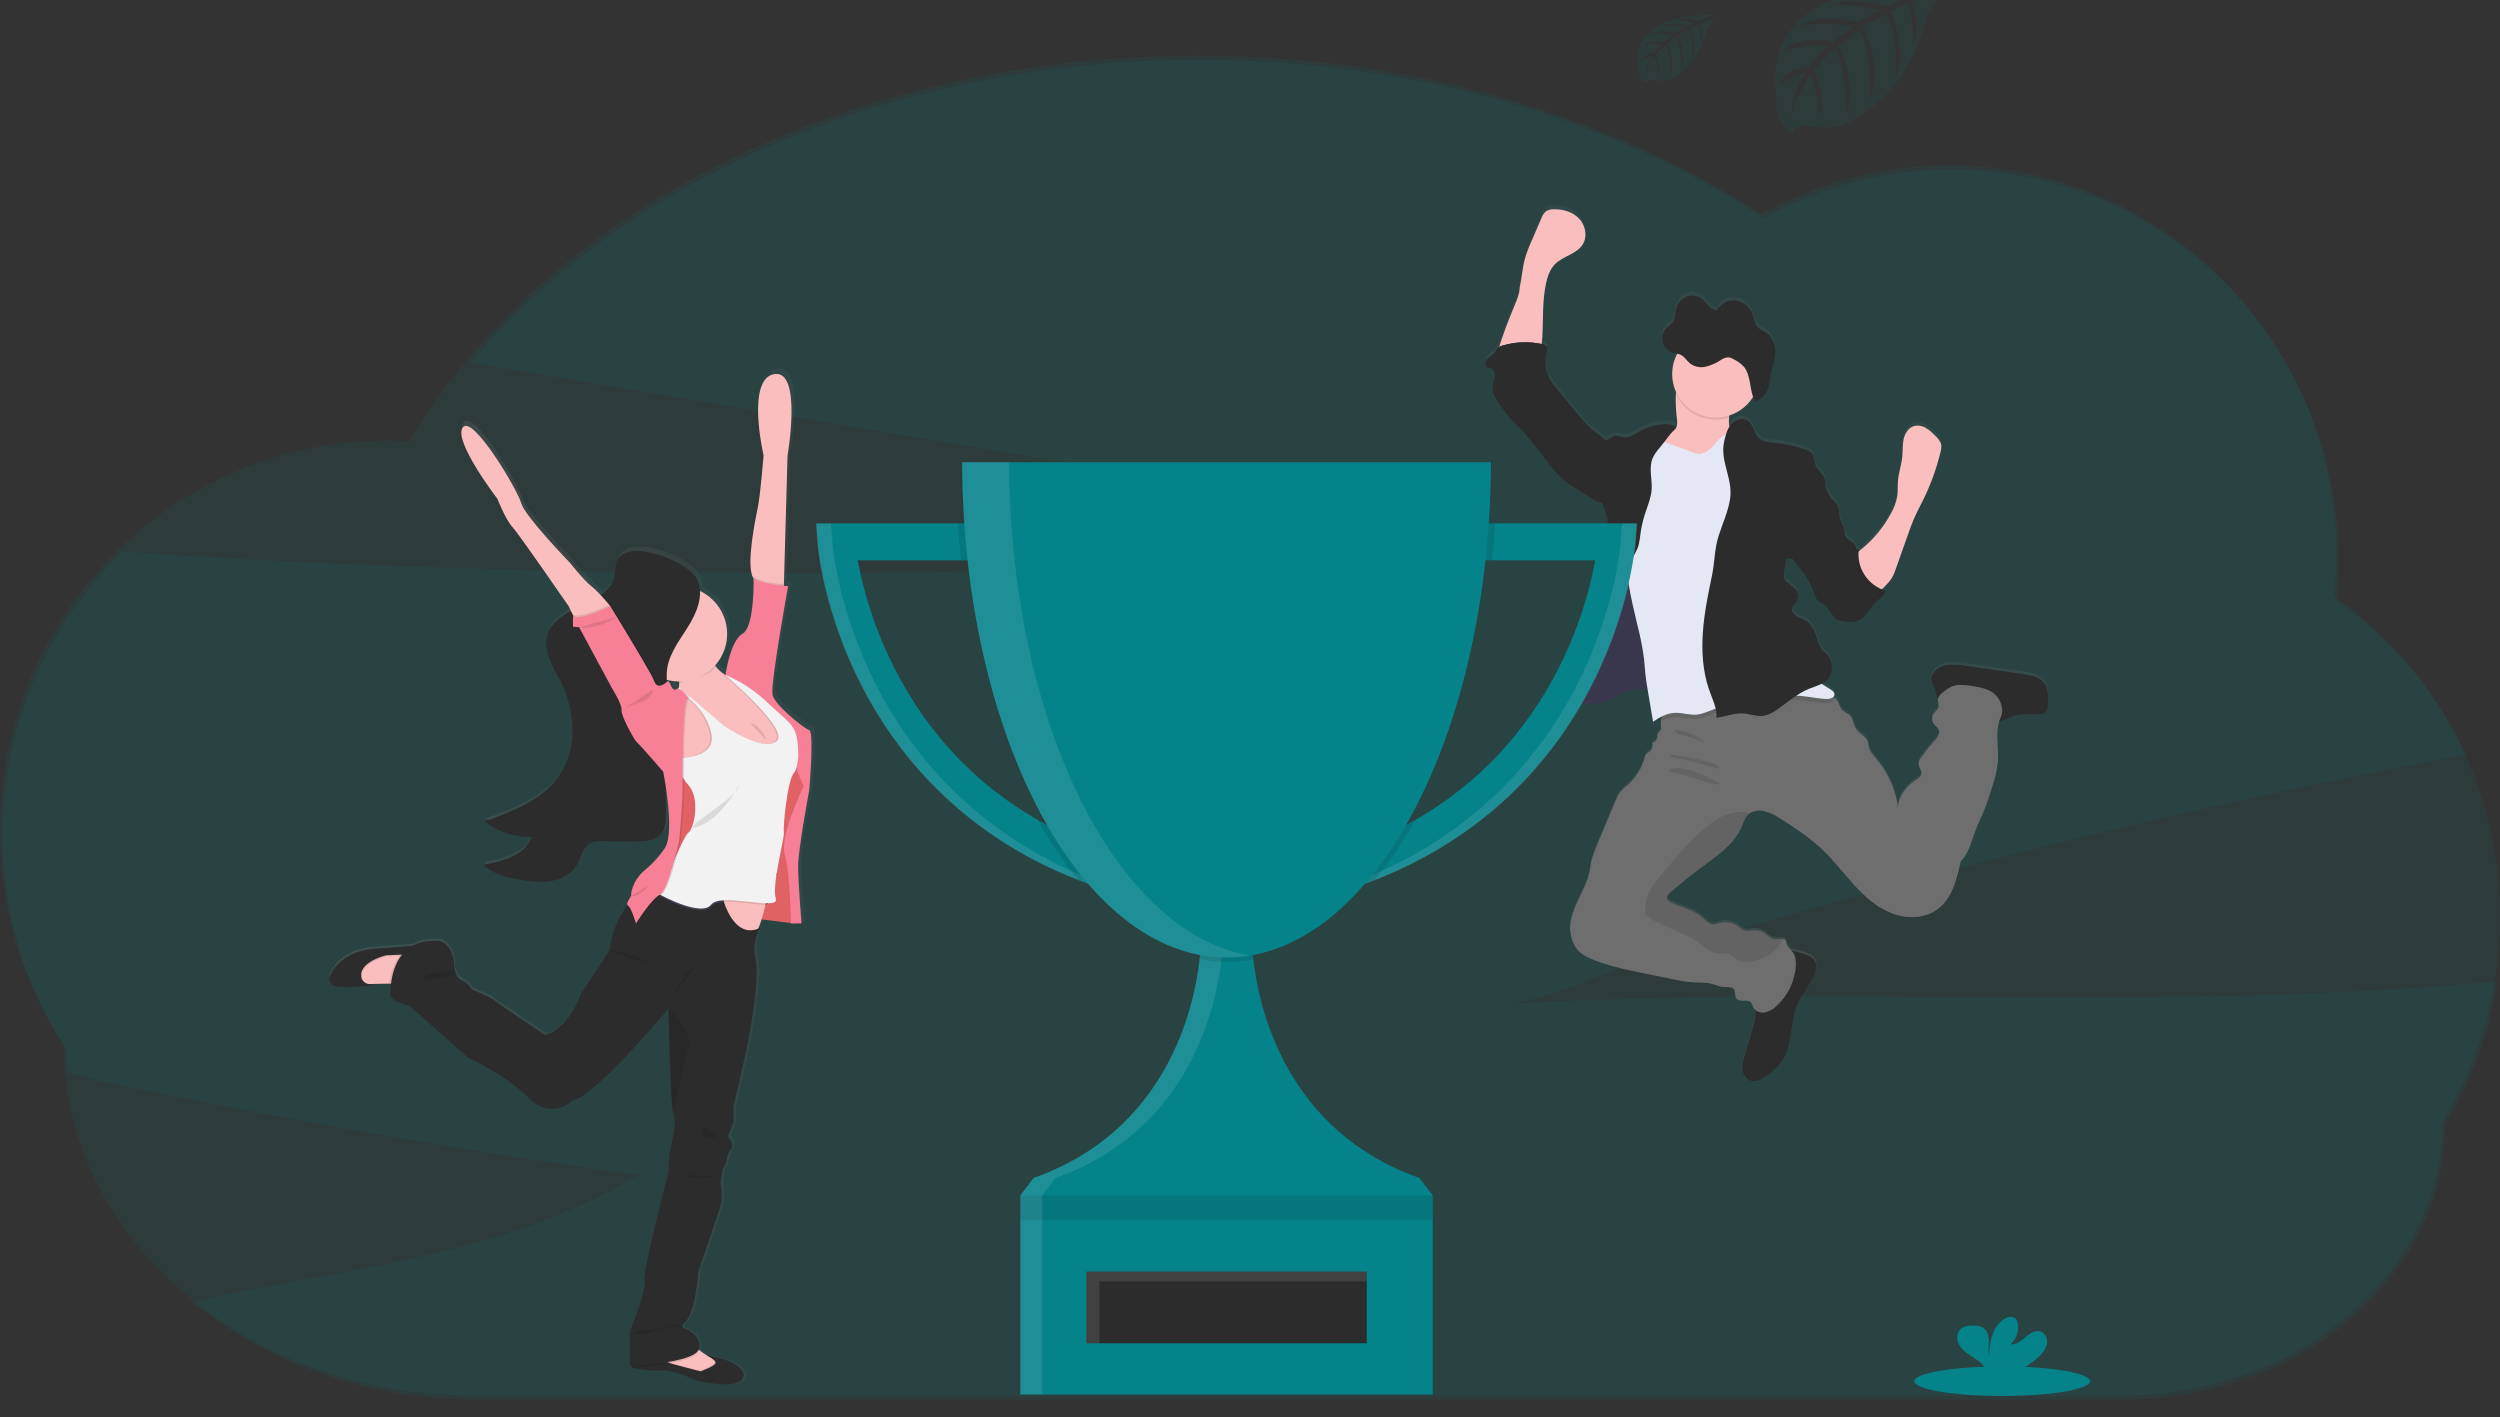 <svg width="284" height="161" viewBox="0 0 284 161" fill="none" xmlns="http://www.w3.org/2000/svg">
<rect x="0" y="0" width="284" height="161" fill="#333333" stroke="none"/>
<g clip-path="url(#clip0)">
<path opacity="0.1" d="M170.73 114.053C176.216 113.742 183.023 110.043 188.316 108.407C194.58 106.475 200.869 104.617 207.183 102.832C229.163 96.616 251.378 91.319 273.83 86.941C275.925 86.532 278.023 86.132 280.125 85.742C276.851 78.71 271.779 72.654 265.414 68.18C265.577 66.641 265.66 65.094 265.662 63.546C265.662 39.082 245.994 19.25 221.723 19.25C214.25 19.242 206.903 21.16 200.398 24.815C183.22 13.582 160.798 6.784 136.266 6.784C101.407 6.784 70.806 20.511 53.466 41.182L134.96 54.867L184.942 63.257C127.962 64.948 70.806 66.628 13.989 62.66C-1.478 77.536 -4.194 101.211 7.505 119.168C7.505 120.054 7.542 120.932 7.609 121.803C9.057 122.215 10.454 122.615 11.708 122.877C31.834 127.103 52.09 130.64 72.474 133.487C57.453 142.694 39.159 143.997 21.831 147.895C30.222 154.78 41.617 159 54.173 159H241.133C261.378 159 277.787 144.991 277.787 127.708C280.825 122.729 282.849 117.204 283.745 111.449C246.284 115.045 208.357 111.923 170.73 114.053Z" fill="#05838B"/>
<path opacity="0.1" d="M284 104.089C284.041 89.634 277.002 76.063 265.133 67.711C265.295 66.173 265.378 64.627 265.381 63.08C265.381 38.616 245.703 18.791 221.442 18.791C213.969 18.784 206.621 20.7 200.115 24.354C182.936 13.116 160.512 6.315 135.98 6.315C96.077 6.315 61.729 24.317 46.497 50.13C45.65 50.081 44.799 50.053 43.94 50.053C19.676 50.053 8.70276e-05 69.885 8.70276e-05 94.349C-0.017 102.99 2.495 111.449 7.229 118.697C7.229 140.707 28.129 158.551 53.9 158.551H240.864C261.106 158.551 277.516 144.54 277.516 127.257C281.773 120.271 284.016 112.256 284 104.089Z" fill="#05838B"/>
<path d="M231.937 76.95C231.582 76.679 231.167 76.498 230.726 76.422C230.262 76.316 229.788 76.249 229.316 76.175L223.204 75.299C222.587 75.186 221.958 75.152 221.332 75.201C220.698 75.252 220.112 75.555 219.704 76.04C219.522 76.263 219.422 76.542 219.421 76.829C219.455 77.119 219.55 77.398 219.699 77.649C219.758 77.766 219.808 77.887 219.85 78.011C219.909 78.29 219.982 78.566 220.069 78.838C220.096 78.897 220.131 78.951 220.173 79.001C220.174 79.015 220.174 79.029 220.173 79.043C220.106 79.383 220.322 79.739 220.225 80.067C220.141 80.348 219.865 80.518 219.691 80.753C219.454 81.093 219.445 81.54 219.667 81.89C219.853 82.177 220.19 82.372 220.287 82.7C220.414 83.132 220.071 83.549 219.766 83.882C219.204 84.495 218.685 85.145 218.212 85.829C218.079 85.997 217.993 86.197 217.964 86.409C217.936 86.838 218.351 87.215 218.279 87.642C218.222 87.978 217.892 88.183 217.606 88.383C216.551 89.073 215.704 90.184 215.62 91.44C215.349 89.442 214.516 87.56 213.217 86.011C212.862 85.587 212.472 85.16 212.326 84.622C212.271 84.407 212.261 84.178 212.187 83.971C211.939 83.317 211.149 83.035 210.804 82.433C210.556 82.009 210.556 81.463 210.248 81.091C209.94 80.718 209.456 80.634 209.19 80.274C209.058 80.03 208.945 79.776 208.853 79.514C208.741 79.301 208.585 79.114 208.394 78.966C208.357 78.937 208.319 78.91 208.279 78.885C208.363 78.811 208.411 78.705 208.411 78.594C208.411 78.305 208.123 78.115 207.872 77.972C207.55 77.789 207.234 77.592 206.926 77.387C207.262 77.232 207.553 76.995 207.773 76.699C208.049 76.257 208.162 75.734 208.096 75.218C208.079 74.802 207.922 74.403 207.651 74.085C207.495 73.92 207.299 73.802 207.135 73.646C206.71 73.234 206.567 72.625 206.39 72.062C206.157 71.322 205.792 70.544 205.112 70.152C204.784 69.962 204.402 69.873 204.082 69.673C203.761 69.474 203.493 69.096 203.605 68.733C203.679 68.487 203.91 68.316 204.067 68.106C204.455 67.542 204.315 66.772 203.751 66.379C203.568 66.263 203.342 66.162 203.305 65.95C203.011 65.874 202.787 65.638 202.729 65.343C202.673 65.053 202.673 64.754 202.729 64.464C202.793 64.005 202.857 63.548 202.92 63.092C203.141 63.184 203.389 63.184 203.61 63.092C203.825 63.439 204.074 63.763 204.355 64.06C205.111 64.947 205.699 65.963 206.092 67.058C206.234 67.453 206.378 67.894 206.745 68.104C206.872 68.176 207.016 68.213 207.14 68.289C207.293 68.395 207.424 68.529 207.527 68.684C207.825 69.076 208.123 69.466 208.418 69.858L208.433 69.918C208.441 69.953 208.455 69.986 208.473 70.016C208.528 70.078 208.604 70.117 208.687 70.125C209.6 70.335 210.625 70.527 211.417 70.031C212.132 69.587 212.445 68.709 213.051 68.121C213.48 67.704 214.088 67.381 214.21 66.794C214.065 66.749 213.923 66.698 213.783 66.638C213.907 66.515 214.031 66.372 214.2 66.209C214.445 65.97 214.667 65.708 214.86 65.427C215.07 65.079 215.237 64.708 215.357 64.321C215.835 62.966 216.315 61.609 216.797 60.252C217.025 59.611 217.254 58.964 217.542 58.34C217.839 57.664 218.192 57.015 218.517 56.351C219.356 54.625 220.004 52.813 220.448 50.947C220.527 50.692 220.553 50.425 220.525 50.16C220.456 49.733 220.131 49.397 219.82 49.094C219.508 48.758 219.153 48.465 218.763 48.223C218.367 47.978 217.89 47.902 217.437 48.011C216.802 48.196 216.402 48.842 216.256 49.491C216.109 50.14 216.164 50.809 216.102 51.465C216.012 52.415 215.685 53.333 215.605 54.285C215.563 54.836 215.605 55.394 215.538 55.944C215.416 56.664 215.164 57.356 214.793 57.987C213.988 59.491 212.899 60.827 211.584 61.92C211.432 62.046 211.276 62.167 211.127 62.303C211.127 62.197 211.144 62.088 211.159 61.982C211.051 62.01 210.946 62.047 210.844 62.093C210.856 61.968 210.844 61.843 210.807 61.723C210.608 61.133 209.724 60.983 209.565 60.383C209.539 60.235 209.525 60.084 209.523 59.934C209.471 59.408 209.111 58.964 208.987 58.453C208.873 57.982 208.96 57.466 208.739 57.029C208.55 56.756 208.329 56.508 208.078 56.289C207.78 55.951 207.565 55.548 207.45 55.112C207.418 54.991 207.388 54.865 207.353 54.745C207.391 54.471 207.36 54.192 207.264 53.933C207.038 53.375 206.455 53.017 206.244 52.452C206.08 52.013 206.152 51.465 205.842 51.125C205.677 50.962 205.475 50.841 205.253 50.772C204.117 50.332 202.925 50.052 201.711 49.94C201.031 49.878 200.281 49.844 199.794 49.368C199.226 48.815 199.199 47.821 198.533 47.394C197.947 47.016 197.118 47.295 196.664 47.825C196.596 47.903 196.533 47.986 196.475 48.072C196.392 47.742 196.375 47.398 196.423 47.06C196.423 46.977 196.441 46.89 196.448 46.814C197.569 46.45 198.523 45.701 199.139 44.701C199.139 44.701 199.139 44.701 199.139 44.716L199.169 44.793C199.241 44.973 199.355 45.146 199.524 45.165C199.636 45.164 199.744 45.125 199.832 45.054C199.981 44.951 200.12 44.832 200.244 44.699C200.306 44.63 200.366 44.558 200.422 44.484C200.537 44.33 200.635 44.165 200.715 43.991C200.839 43.729 200.922 43.45 200.964 43.164C201.008 42.878 201.013 42.584 201.063 42.298C201.109 42.076 201.17 41.858 201.244 41.644C201.269 41.572 201.294 41.501 201.316 41.429C201.338 41.358 201.371 41.262 201.396 41.183C201.551 40.675 201.634 40.149 201.644 39.618C201.644 39.529 201.644 39.441 201.644 39.352C201.625 38.652 201.325 37.99 200.81 37.513C200.383 37.165 199.817 37.02 199.504 36.548C199.3 36.233 199.256 35.825 199.136 35.455C198.874 34.552 198.117 33.875 197.185 33.711C196.635 33.651 196.083 33.802 195.641 34.133L195.606 34.16C195.36 34.347 195.151 34.578 194.991 34.841C194.663 34.751 194.362 34.582 194.117 34.347C193.869 34.118 193.678 33.829 193.427 33.607C192.95 33.173 192.272 33.031 191.659 33.237C191.03 33.487 190.561 34.023 190.396 34.676C190.259 35.184 190.284 35.769 189.998 36.193C189.778 36.524 189.415 36.687 189.162 36.988C189.005 37.178 188.897 37.405 188.849 37.647C188.819 37.782 188.805 37.92 188.807 38.059C188.807 38.12 188.807 38.182 188.822 38.241C188.822 38.241 188.822 38.261 188.822 38.271C188.83 38.339 188.845 38.405 188.864 38.471C188.935 38.721 189.061 38.952 189.234 39.147C189.398 39.334 189.602 39.48 189.832 39.576C189.926 39.612 190.022 39.643 190.12 39.668L190.416 39.734L190.52 39.759C189.797 41.107 189.746 42.713 190.381 44.104C190.381 44.173 190.363 44.242 190.356 44.312C190.316 45.283 190.359 46.257 190.485 47.221C190.52 47.603 190.54 48.025 190.304 48.329C190.196 48.448 190.076 48.555 189.944 48.647C190.078 48.474 190.214 48.304 190.353 48.134C190.003 47.783 189.45 47.739 188.953 47.774C187.992 47.845 187.06 48.128 186.223 48.603C185.667 48.921 185.096 49.343 184.46 49.269C184.085 49.227 183.715 49.022 183.35 49.121C183.145 49.204 182.954 49.317 182.782 49.456C182.646 49.553 182.482 49.603 182.315 49.6C181.925 49.123 181.322 48.8 180.856 48.413C180.324 47.943 179.838 47.425 179.403 46.865C178.599 45.901 177.797 44.933 177.008 43.959C176.342 43.139 175.66 42.254 175.543 41.205C175.531 41.101 175.525 40.996 175.526 40.892C175.542 40.393 175.605 39.898 175.714 39.411C175.744 39.294 175.744 39.171 175.714 39.053C175.64 38.806 175.354 38.715 175.109 38.661C175.141 38.471 175.163 38.276 175.176 38.091C175.315 35.969 175.163 33.812 175.615 31.734C175.786 30.935 176.067 30.125 176.645 29.546C177.551 28.635 179.068 28.415 179.763 27.337C180.344 26.439 180.113 25.168 179.383 24.376C178.654 23.584 177.529 23.261 176.459 23.3C176.159 23.29 175.862 23.369 175.608 23.527C175.37 23.737 175.191 24.006 175.091 24.307L174.026 26.881C173.717 27.55 173.457 28.242 173.247 28.948C172.949 30.029 172.882 31.169 172.646 32.26C172.646 33.099 172.102 34.145 171.804 34.917C171.472 35.786 171.112 36.645 170.811 37.531C170.737 37.753 170.476 38.412 170.315 39.011C170.254 39.047 170.197 39.089 170.146 39.137C170.017 39.302 169.899 39.476 169.794 39.658C169.568 39.954 169.2 40.112 168.952 40.398C168.704 40.684 168.652 41.21 168.997 41.353C169.067 41.376 169.139 41.392 169.213 41.4C169.258 41.404 169.303 41.411 169.347 41.422C169.719 41.526 169.866 41.992 169.811 42.377C169.756 42.762 169.563 43.117 169.531 43.502C169.463 44.183 169.866 44.817 170.253 45.39C170.654 46.011 171.097 46.603 171.579 47.164C171.929 47.554 172.323 47.904 172.676 48.279C174.019 49.651 175.086 51.255 176.293 52.746C176.727 53.308 177.22 53.823 177.765 54.281C178.12 54.557 178.493 54.812 178.88 55.043L180.955 56.351C181.19 56.522 181.457 56.647 181.739 56.719C181.832 56.731 181.925 56.731 182.017 56.719C182.03 56.78 182.04 56.84 182.055 56.901C182.216 57.548 182.571 58.135 182.611 58.794C182.65 59.453 182.591 60.126 182.638 60.792C182.683 61.407 182.819 62.026 182.854 62.631C182.923 63.796 182.635 64.945 182.357 66.085C181.938 67.754 181.685 69.456 180.868 70.969C180.64 71.386 180.371 71.81 180.371 72.287C180.371 72.343 180.371 72.403 180.386 72.459L180.014 72.669C179.905 72.731 179.796 72.792 179.696 72.857C179.225 73.162 178.721 73.501 178.527 74.029C178.371 74.456 178.443 74.944 178.254 75.359C178.245 75.377 178.235 75.395 178.224 75.413C178.026 75.798 177.631 76.084 177.541 76.506C177.474 76.829 177.604 77.172 177.541 77.493C177.541 77.493 177.541 77.493 177.541 77.505C177.485 77.667 177.44 77.832 177.407 77.999C177.405 78.054 177.41 78.109 177.422 78.162C177.47 78.349 177.574 78.517 177.72 78.643C177.81 78.728 177.907 78.805 178.011 78.873C178.117 78.942 178.226 79.006 178.338 79.065L178.403 79.1C178.497 79.149 178.592 79.196 178.688 79.24L178.753 79.267C178.865 79.317 178.979 79.361 179.093 79.401L179.172 79.425C179.262 79.455 179.354 79.482 179.446 79.504L179.508 79.524L179.565 79.536L179.813 79.588L179.905 79.605C180.014 79.623 180.126 79.638 180.24 79.65H180.339C180.424 79.65 180.506 79.662 180.587 79.665H180.704C180.791 79.665 180.875 79.665 180.952 79.665H181.042C181.158 79.665 181.275 79.647 181.392 79.633H181.429C181.533 79.618 181.638 79.6 181.742 79.578L181.821 79.561C181.918 79.539 182.015 79.517 182.112 79.487L182.164 79.472C182.28 79.438 182.397 79.401 182.511 79.356C182.907 79.195 183.29 79.006 183.658 78.791C183.907 78.655 184.155 78.517 184.403 78.391C184.587 78.299 184.776 78.217 184.969 78.145C185.438 77.945 185.949 77.861 186.458 77.898C186.71 77.932 186.958 77.982 187.203 78.048C187.203 78.076 187.203 78.103 187.203 78.13C187.405 79.314 187.605 80.499 187.802 81.683C188.126 81.451 188.47 81.245 188.829 81.069C188.762 81.248 188.718 81.434 188.698 81.624C188.683 81.771 188.683 81.919 188.698 82.066C188.72 82.3 188.77 82.559 188.628 82.744C188.541 82.858 188.38 82.922 188.333 83.05C188.298 83.181 188.29 83.318 188.308 83.452C188.287 83.769 188.036 84.023 187.717 84.049C187.863 84.458 187.708 84.914 187.342 85.15C187.238 85.2 187.142 85.263 187.054 85.338C186.969 85.447 186.912 85.575 186.888 85.71C186.56 86.932 185.885 88.035 184.944 88.886C184.591 89.162 184.269 89.475 183.983 89.819C183.807 90.085 183.661 90.371 183.549 90.67C182.887 92.279 182.215 93.888 181.533 95.499C181.156 96.4 180.789 97.315 180.669 98.285C180.371 100.945 177.988 103.2 178.435 105.841C178.526 106.5 178.793 107.123 179.21 107.645C179.706 108.239 180.451 108.58 181.196 108.856C183.11 109.596 185.128 110.001 187.139 110.408L190.296 111.052C190.916 111.194 191.545 111.293 192.178 111.348C192.94 111.4 193.722 111.329 194.464 111.521C194.924 111.64 195.363 111.859 195.837 111.884C196.244 111.906 196.746 111.82 196.987 112.15C197.227 112.481 197.041 112.918 197.27 113.211C197.637 113.678 198.533 113.211 198.933 113.651C199.042 113.819 199.126 114.003 199.181 114.196C199.242 114.315 199.326 114.421 199.429 114.507C199.454 114.646 199.464 114.787 199.459 114.929C199.407 115.502 199.287 116.067 199.102 116.612C198.804 117.614 198.507 118.616 198.211 119.62C198.097 119.974 198.014 120.337 197.962 120.705C197.944 120.884 197.944 121.065 197.962 121.243C198.014 121.789 198.33 122.351 198.853 122.529C199.26 122.636 199.692 122.583 200.06 122.381C200.415 122.197 200.748 121.973 201.053 121.715C201.603 121.301 202.086 120.807 202.485 120.249C203.727 118.403 203.324 115.906 204.196 113.865C204.774 112.503 205.901 111.398 206.276 109.962C206.364 109.688 206.374 109.396 206.306 109.118C206.149 108.624 205.621 108.343 205.127 108.165H205.104C204.698 108.022 204.284 107.904 203.863 107.812C203.759 107.79 203.652 107.773 203.545 107.756C203.309 107.565 203.121 107.321 202.997 107.045C202.977 106.898 202.938 106.755 202.88 106.618C202.8 106.499 202.667 106.425 202.523 106.421C202.274 106.396 201.942 106.485 201.671 106.465C201.117 106.426 200.75 105.885 200.254 105.636C199.757 105.387 199.218 105.448 198.69 105.485C198.5 105.511 198.308 105.499 198.124 105.451C197.903 105.35 197.702 105.212 197.528 105.044C196.908 104.565 196.098 104.403 195.341 104.607C195.103 104.702 194.852 104.759 194.596 104.775C194.112 104.748 193.769 104.318 193.412 103.993C192.434 103.102 191.041 102.867 189.855 102.283C189.673 102.215 189.521 102.086 189.428 101.917C189.291 101.582 189.599 101.246 189.877 101.017L191.917 99.331C194.152 97.486 196.944 96.096 197.982 93.389C198.09 93.026 198.258 92.684 198.479 92.375C198.559 92.281 198.652 92.198 198.754 92.128C199.205 91.838 199.753 91.732 200.281 91.832C200.925 91.975 201.535 92.24 202.078 92.612C202.967 93.147 203.832 93.722 204.672 94.339C205.505 94.931 206.297 95.577 207.043 96.274C208.346 97.508 209.431 98.971 210.645 100.301C211.859 101.631 213.247 102.872 214.932 103.509C216.618 104.146 218.656 104.118 220.103 103.05C221.774 101.816 222.31 99.61 222.732 97.587C223.663 96.693 223.944 95.334 224.398 94.132C224.684 93.37 225.048 92.651 225.356 91.891C225.724 90.998 226.012 90.075 226.3 89.155C226.626 88.231 226.848 87.273 226.96 86.3C227.079 84.763 226.665 83.127 227.099 81.683C227.672 81.557 228.194 81.237 228.757 81.049C229.596 80.775 230.495 80.82 231.384 80.824H231.441C231.747 80.857 232.055 80.785 232.315 80.62C232.613 80.373 232.66 79.951 232.675 79.568C232.709 78.623 232.65 77.562 231.937 76.95ZM195.969 34.858C195.764 34.909 195.551 34.924 195.341 34.903L195.969 34.858Z" fill="url(#paint0_linear)"/>
<path d="M196.947 50.468C196.646 50.722 196.294 50.908 195.914 51.014L194.154 51.641C193.198 51.981 192.2 52.324 191.192 52.201C190.629 52.132 188.213 51.779 187.849 51.342C187.292 50.666 189.241 49.671 189.907 49.101C190.057 48.993 190.197 48.871 190.324 48.736C190.572 48.435 190.54 48.013 190.505 47.633C190.378 46.67 190.335 45.699 190.376 44.729C190.395 44.498 190.428 44.268 190.475 44.04C190.723 42.905 191.786 43.32 192.625 43.621C193.635 43.947 194.612 44.367 195.542 44.877C195.825 45.022 196.071 45.23 196.262 45.484C196.629 46.037 196.483 46.762 196.423 47.458C196.371 47.998 196.373 48.517 196.713 48.909C196.885 49.059 197.042 49.224 197.183 49.402C197.346 49.771 197.25 50.202 196.947 50.468Z" fill="#FBBEBE"/>
<path d="M172.634 32.685C172.882 31.591 172.937 30.464 173.235 29.381C173.445 28.676 173.706 27.988 174.014 27.32L175.109 24.781C175.209 24.481 175.387 24.213 175.626 24.004C175.881 23.846 176.177 23.767 176.477 23.777C177.547 23.737 178.672 24.068 179.401 24.85C180.131 25.632 180.362 26.898 179.781 27.794C179.086 28.872 177.569 29.089 176.663 29.997C176.085 30.577 175.804 31.384 175.633 32.181C175.181 34.254 175.333 36.403 175.194 38.52C175.149 39.179 175.02 39.932 174.449 40.272C174.104 40.44 173.72 40.514 173.337 40.487L171.708 40.514C171.435 40.514 170.445 40.684 170.263 40.48C169.946 40.122 170.671 38.34 170.802 37.943C171.095 37.062 171.455 36.203 171.795 35.337C172.091 34.565 172.634 33.521 172.634 32.685Z" fill="#FBBEBE"/>
<path d="M206.258 110.206C205.884 111.632 204.757 112.742 204.178 114.102C203.307 116.138 203.699 118.628 202.468 120.468C202.068 121.027 201.585 121.522 201.035 121.937C200.73 122.194 200.397 122.417 200.042 122.6C199.674 122.802 199.242 122.855 198.836 122.748C198.312 122.571 197.997 122.008 197.945 121.465C197.926 121.287 197.926 121.108 197.945 120.93C197.997 120.562 198.08 120.2 198.193 119.846C198.491 118.848 198.788 117.848 199.084 116.846C199.27 116.303 199.389 115.739 199.442 115.168C199.474 114.546 199.077 113.737 199.245 113.157C199.322 112.895 199.61 112.663 199.742 112.444C199.929 112.128 200.072 111.788 200.169 111.435C200.372 110.746 200.512 110.011 200.938 109.431C201.217 109.087 201.543 108.784 201.907 108.53C202.175 108.296 202.49 108.121 202.83 108.014C203.161 107.957 203.5 107.973 203.823 108.061C204.244 108.151 204.659 108.268 205.064 108.412H205.087C205.583 108.589 206.109 108.863 206.266 109.362C206.342 109.638 206.339 109.93 206.258 110.206Z" fill="#2C2C2C"/>
<path d="M232.672 79.869C232.657 80.251 232.61 80.678 232.312 80.918C232.053 81.083 231.745 81.155 231.438 81.122H231.371C230.485 81.122 229.584 81.073 228.745 81.347C228.107 81.557 227.521 81.942 226.856 82.018C225.94 82.122 225.078 81.623 224.266 81.189C223.502 80.78 222.717 80.409 221.915 80.079C221.389 79.864 220.314 79.726 220.061 79.153C219.974 78.882 219.901 78.607 219.843 78.329C219.801 78.205 219.75 78.084 219.691 77.966C219.542 77.716 219.448 77.438 219.413 77.15C219.414 76.862 219.514 76.583 219.696 76.36C220.105 75.879 220.69 75.579 221.322 75.528C221.948 75.48 222.577 75.513 223.194 75.627L229.306 76.501C229.777 76.567 230.252 76.634 230.716 76.747C231.157 76.823 231.572 77.004 231.927 77.275C232.65 77.877 232.709 78.936 232.672 79.869Z" fill="#2C2C2C"/>
<path d="M227.3 81.448C226.556 83.01 227.092 84.859 226.958 86.586C226.845 87.556 226.624 88.512 226.297 89.433C226.009 90.351 225.721 91.272 225.354 92.162C225.046 92.903 224.681 93.643 224.396 94.398C223.942 95.602 223.651 96.957 222.73 97.853C222.308 99.871 221.772 102.077 220.101 103.301C218.649 104.367 216.626 104.404 214.93 103.76C213.235 103.116 211.857 101.882 210.643 100.552C209.429 99.222 208.344 97.774 207.041 96.535C206.294 95.838 205.5 95.193 204.665 94.603C203.824 93.996 202.96 93.425 202.071 92.89C201.527 92.52 200.917 92.257 200.274 92.113C199.745 92.013 199.198 92.119 198.747 92.409C198.644 92.479 198.552 92.562 198.471 92.656C198.25 92.963 198.083 93.305 197.975 93.668C196.932 96.367 194.135 97.754 191.9 99.595L189.86 101.275C189.582 101.505 189.274 101.84 189.41 102.173C189.504 102.342 189.656 102.472 189.837 102.539C191.024 103.121 192.417 103.355 193.395 104.244C193.752 104.57 194.095 104.999 194.579 105.024C194.835 105.009 195.086 104.953 195.324 104.858C196.081 104.655 196.89 104.815 197.511 105.293C197.684 105.461 197.886 105.599 198.106 105.7C198.291 105.748 198.483 105.76 198.672 105.734C199.201 105.697 199.762 105.65 200.236 105.885C200.711 106.119 201.1 106.672 201.654 106.711C201.925 106.731 202.247 106.642 202.505 106.667C202.65 106.671 202.783 106.745 202.863 106.864C202.921 107 202.96 107.143 202.98 107.289C203.081 107.637 203.424 107.849 203.647 108.135C203.99 108.574 204.04 109.172 204.005 109.727C203.892 111.463 203.114 113.09 201.83 114.272C201.466 114.642 201.001 114.9 200.492 115.012C199.97 115.121 199.436 114.885 199.166 114.427C199.111 114.235 199.027 114.052 198.918 113.885C198.519 113.448 197.622 113.912 197.255 113.445C197.027 113.154 197.19 112.688 196.972 112.387C196.754 112.086 196.227 112.14 195.823 112.123C195.348 112.098 194.909 111.876 194.45 111.76C193.705 111.568 192.926 111.639 192.163 111.587C191.53 111.532 190.901 111.433 190.282 111.291L187.124 110.65C185.113 110.242 183.095 109.83 181.181 109.102C180.449 108.826 179.711 108.486 179.195 107.893C178.779 107.373 178.511 106.751 178.42 106.092C177.971 103.459 180.354 101.209 180.655 98.556C180.761 97.589 181.151 96.676 181.519 95.778C182.192 94.172 182.864 92.566 183.534 90.958C183.643 90.659 183.784 90.373 183.956 90.105C184.242 89.761 184.564 89.449 184.917 89.174C185.858 88.326 186.533 87.226 186.861 86.006C186.885 85.87 186.942 85.742 187.027 85.633C187.115 85.56 187.212 85.498 187.315 85.448C187.68 85.212 187.835 84.758 187.69 84.35C188.009 84.324 188.26 84.07 188.281 83.753C188.263 83.62 188.271 83.484 188.306 83.353C188.365 83.225 188.514 83.161 188.601 83.047C188.743 82.862 188.693 82.603 188.671 82.371C188.656 82.224 188.656 82.076 188.671 81.929C188.725 81.407 188.96 80.919 189.336 80.55C189.929 79.97 190.773 80.121 191.592 79.983C192.41 79.807 193.208 79.553 193.976 79.225C196.13 78.381 198.398 77.86 200.706 77.678C203.025 77.496 205.355 77.865 207.503 78.754C207.815 78.879 208.11 79.045 208.379 79.247C208.57 79.394 208.727 79.58 208.838 79.793C208.93 80.054 209.043 80.307 209.176 80.55C209.441 80.91 209.943 81.026 210.233 81.367C210.524 81.707 210.549 82.282 210.789 82.704C211.134 83.306 211.934 83.585 212.172 84.239C212.247 84.446 212.257 84.673 212.311 84.888C212.445 85.426 212.847 85.85 213.202 86.275C214.504 87.822 215.337 89.704 215.605 91.704C215.685 90.453 216.531 89.344 217.591 88.654C217.877 88.469 218.207 88.264 218.264 87.928C218.336 87.504 217.922 87.126 217.949 86.694C217.979 86.484 218.065 86.284 218.197 86.117C218.67 85.435 219.189 84.786 219.751 84.175C220.056 83.842 220.399 83.435 220.272 82.995C220.176 82.667 219.838 82.475 219.652 82.189C219.43 81.84 219.44 81.392 219.677 81.053C219.85 80.819 220.126 80.649 220.21 80.37C220.307 80.042 220.091 79.686 220.158 79.348C220.249 79.078 220.429 78.845 220.67 78.689C220.999 78.391 221.373 78.147 221.779 77.964C222.435 77.717 223.165 77.809 223.86 77.905C225.021 78.065 226.325 78.312 226.98 79.279C227.4 79.884 227.613 80.802 227.3 81.448Z" fill="#6E6E6E"/>
<path opacity="0.1" d="M232.672 79.869C232.657 80.251 232.61 80.678 232.312 80.918C232.052 81.083 231.744 81.155 231.438 81.122H231.371C231.473 80.609 232.101 80.316 232.21 79.795C232.248 79.472 232.149 79.147 231.937 78.899C231.406 78.186 230.552 77.791 229.703 77.502C227.304 76.685 224.734 76.494 222.24 76.947C221.562 77.057 220.902 77.259 220.279 77.547C220.073 77.675 219.874 77.815 219.683 77.966C219.534 77.716 219.44 77.438 219.405 77.15C219.406 76.862 219.506 76.583 219.688 76.36C220.097 75.879 220.683 75.579 221.314 75.528C221.94 75.48 222.569 75.513 223.186 75.627L229.298 76.501C229.77 76.567 230.244 76.634 230.708 76.747C231.149 76.823 231.564 77.004 231.919 77.275C232.649 77.877 232.709 78.936 232.672 79.869Z" fill="#2C2C2C"/>
<path opacity="0.1" d="M206.258 110.206C205.884 111.633 204.757 112.743 204.178 114.103C203.307 116.139 203.699 118.628 202.468 120.469C202.068 121.028 201.585 121.523 201.035 121.937C200.73 122.195 200.397 122.418 200.042 122.601C199.674 122.803 199.242 122.856 198.836 122.749C198.312 122.572 197.997 122.009 197.945 121.466C197.926 121.288 197.926 121.108 197.945 120.931L197.96 120.97C198.175 121.488 198.528 122.031 199.084 122.122C199.506 122.153 199.921 122.007 200.231 121.72C201.05 121.066 201.527 120.092 201.981 119.151C202.337 118.474 202.618 117.759 202.82 117.022C202.919 116.602 202.967 116.173 203.068 115.754C203.54 113.715 205.146 112.052 205.501 109.987C205.53 109.845 205.537 109.699 205.521 109.555C205.474 109.367 205.402 109.186 205.308 109.017C205.221 108.826 205.158 108.626 205.119 108.42C205.615 108.598 206.142 108.871 206.298 109.37C206.362 109.647 206.349 109.936 206.258 110.206Z" fill="#2C2C2C"/>
<path opacity="0.1" d="M202.511 106.667C202.281 107.264 201.894 107.789 201.391 108.187C200.684 108.722 199.857 109.078 198.981 109.223C198.573 109.327 198.145 109.322 197.739 109.209C197.188 109.019 196.791 108.505 196.228 108.357C195.825 108.249 195.393 108.345 194.986 108.286C194.254 108.185 193.686 107.629 193.095 107.185C191.285 105.833 188.909 105.396 187.1 104.044C187.019 103.995 186.952 103.926 186.906 103.844C186.871 103.756 186.858 103.66 186.869 103.565C186.875 102.745 187.061 101.936 187.412 101.194C187.7 100.676 188.043 100.191 188.435 99.746C190.056 97.771 191.685 95.782 193.626 94.117C194.44 93.419 195.329 92.767 196.357 92.451C196.928 92.276 198.055 92.111 198.75 92.407C198.647 92.477 198.555 92.559 198.474 92.654C198.253 92.961 198.085 93.303 197.978 93.665C196.933 96.367 194.135 97.754 191.901 99.595L189.86 101.275C189.582 101.505 189.274 101.84 189.411 102.174C189.505 102.342 189.656 102.472 189.838 102.539C191.024 103.121 192.417 103.356 193.395 104.244C193.753 104.57 194.095 104.999 194.579 105.024C194.835 105.009 195.086 104.953 195.324 104.858C196.081 104.655 196.891 104.815 197.511 105.293C197.685 105.461 197.886 105.599 198.107 105.7C198.291 105.748 198.484 105.76 198.673 105.734C199.202 105.697 199.763 105.65 200.237 105.885C200.711 106.119 201.101 106.672 201.654 106.711C201.93 106.731 202.253 106.637 202.511 106.667Z" fill="black"/>
<path d="M179.679 73.177C179.207 73.478 178.706 73.819 178.512 74.342C178.353 74.769 178.428 75.258 178.237 75.672C178.045 76.087 177.616 76.375 177.522 76.82C177.455 77.143 177.586 77.483 177.522 77.807C177.466 77.975 177.42 78.146 177.385 78.32C177.36 78.688 177.678 78.986 177.988 79.191C179.328 80.057 181.002 80.24 182.499 79.684C183.162 79.438 183.76 79.035 184.396 78.72C185.016 78.365 185.724 78.194 186.439 78.226C186.848 78.27 187.241 78.419 187.65 78.473C188.061 78.553 188.485 78.428 188.785 78.137C188.911 77.964 188.996 77.764 189.033 77.552C189.378 76.198 189.222 74.762 188.894 73.4C188.566 72.037 188.07 70.727 187.72 69.372C187.471 68.368 187.28 67.339 186.866 66.389C186.451 65.439 185.754 64.556 184.778 64.193C184.701 64.156 184.614 64.144 184.53 64.161C184.467 64.187 184.412 64.228 184.368 64.279C183.597 65.092 183.015 66.065 182.665 67.127C182.276 68.309 182.169 69.562 181.811 70.749C181.657 71.243 181.459 71.904 181.067 72.282C180.674 72.659 180.123 72.894 179.679 73.177Z" fill="#3F3D56"/>
<path opacity="0.1" d="M189.04 77.545C188.999 77.757 188.909 77.957 188.78 78.13C188.481 78.422 188.055 78.547 187.645 78.463C187.238 78.414 186.846 78.263 186.436 78.216C185.722 78.183 185.013 78.355 184.393 78.71C183.758 79.026 183.152 79.418 182.494 79.672C181.532 80.035 180.48 80.094 179.483 79.843C178.953 79.71 178.449 79.49 177.993 79.191C177.68 78.989 177.365 78.698 177.39 78.32C177.425 78.147 177.47 77.977 177.527 77.809C177.591 77.486 177.462 77.145 177.527 76.822C177.621 76.378 178.053 76.082 178.242 75.672C178.43 75.263 178.358 74.772 178.515 74.345C178.708 73.819 179.212 73.481 179.684 73.178C180.156 72.874 180.717 72.642 181.094 72.274C181.143 72.217 181.187 72.156 181.225 72.092C181.498 71.675 181.697 71.215 181.816 70.732C182.181 69.543 182.281 68.292 182.668 67.107C183.019 66.046 183.601 65.075 184.373 64.262C184.414 64.209 184.469 64.168 184.532 64.144C184.616 64.127 184.703 64.137 184.78 64.173C185.753 64.538 186.451 65.422 186.868 66.372C187.285 67.322 187.461 68.346 187.722 69.353C188.07 70.707 188.569 72.023 188.896 73.382C189.224 74.742 189.385 76.188 189.04 77.545Z" fill="black"/>
<path opacity="0.1" d="M196.423 47.45C194.006 48.213 191.398 47.043 190.376 44.736C190.395 44.504 190.428 44.274 190.475 44.047C190.724 42.912 191.786 43.327 192.625 43.628C193.635 43.954 194.612 44.374 195.542 44.884C195.825 45.029 196.072 45.236 196.262 45.491C196.629 46.036 196.483 46.761 196.423 47.45Z" fill="black"/>
<path d="M194.923 47.436C197.665 47.436 199.888 45.226 199.888 42.501C199.888 39.775 197.665 37.565 194.923 37.565C192.181 37.565 189.958 39.775 189.958 42.501C189.958 45.226 192.181 47.436 194.923 47.436Z" fill="#FBBEBE"/>
<path opacity="0.1" d="M208.396 79.381C208.396 79.79 207.837 79.921 207.423 79.899C205.933 79.813 204.476 79.406 203.002 79.529C201.137 79.697 199.424 80.721 197.555 80.815C196.835 80.852 196.103 80.746 195.393 80.876C194.474 81.046 193.655 81.602 192.719 81.681C191.908 81.75 191.106 81.446 190.294 81.478C189.726 81.512 189.173 81.669 188.673 81.937C188.727 81.415 188.962 80.927 189.338 80.558C189.931 79.978 190.775 80.129 191.595 79.99C192.412 79.815 193.21 79.561 193.978 79.233C196.132 78.389 198.4 77.868 200.708 77.686C203.026 77.502 205.355 77.868 207.502 78.754C207.815 78.88 208.11 79.046 208.379 79.248C208.392 79.291 208.398 79.336 208.396 79.381Z" fill="black"/>
<path d="M192.628 51.512L190.617 50.771L189.768 50.46C189.422 50.316 189.058 50.22 188.686 50.174C187.712 50.1 186.796 50.744 186.278 51.566C185.759 52.388 185.563 53.367 185.396 54.322C185.168 55.628 184.974 56.94 184.815 58.255C184.644 59.444 184.557 60.643 184.555 61.843C184.612 64.898 185.262 67.911 185.977 70.885C186.327 72.203 186.592 73.542 186.769 74.894C186.829 75.452 186.856 76.012 186.916 76.572C186.98 77.202 187.084 77.823 187.189 78.448L187.787 81.994C188.532 81.468 189.378 81.007 190.294 80.98C191.106 80.95 191.91 81.251 192.72 81.182C193.65 81.105 194.475 80.55 195.393 80.38C196.103 80.249 196.835 80.353 197.558 80.318C199.425 80.224 201.14 79.198 203.002 79.033C204.479 78.899 205.946 79.314 207.426 79.4C207.838 79.425 208.396 79.294 208.396 78.882C208.396 78.596 208.108 78.406 207.858 78.263C206.676 77.555 205.551 76.757 204.494 75.876C203.516 75.107 202.523 74.317 201.85 73.276C200.229 70.771 200.785 67.383 199.402 64.74C198.278 62.593 199.402 59.781 199.402 57.36C199.402 56.153 199.402 54.932 199.117 53.76C198.938 53.104 198.716 52.461 198.452 51.835L197.486 49.404C197.466 49.333 197.426 49.269 197.372 49.219C197.307 49.175 197.229 49.151 197.151 49.153C196.571 49.118 195.999 49.3 195.547 49.663C195.093 50.031 194.802 50.559 194.355 50.942C193.866 51.364 193.236 51.734 192.628 51.512Z" fill="#E3E8F4"/>
<path d="M214.203 66.52C214.448 66.283 214.669 66.023 214.863 65.743C215.072 65.396 215.238 65.025 215.359 64.639L216.799 60.58C217.028 59.939 217.256 59.295 217.544 58.67C217.842 57.997 218.194 57.348 218.52 56.696C219.356 54.982 220.003 53.182 220.448 51.329C220.527 51.075 220.553 50.807 220.525 50.542C220.456 50.115 220.131 49.782 219.82 49.479C219.508 49.144 219.153 48.852 218.763 48.61C218.367 48.365 217.89 48.289 217.437 48.398C216.802 48.583 216.402 49.229 216.256 49.878C216.109 50.527 216.164 51.191 216.102 51.852C216.012 52.8 215.685 53.715 215.605 54.666C215.563 55.216 215.605 55.771 215.538 56.319C215.416 57.038 215.164 57.73 214.793 58.359C213.987 59.86 212.897 61.192 211.584 62.283C211.224 62.547 210.9 62.856 210.62 63.203C210.387 63.55 210.229 63.942 210.156 64.353C209.991 64.98 210.063 65.644 210.357 66.221C210.762 66.907 211.539 67.208 212.281 67.361C213.284 67.569 213.515 67.228 214.203 66.52Z" fill="#FBBEBE"/>
<path d="M194.954 35.35C195.391 34.534 196.276 34.057 197.203 34.138C198.134 34.302 198.89 34.978 199.154 35.88C199.271 36.248 199.318 36.655 199.522 36.971C199.829 37.447 200.4 37.586 200.827 37.931C201.342 38.406 201.643 39.068 201.661 39.767C201.685 40.473 201.573 41.178 201.331 41.842C201.229 42.126 201.146 42.416 201.083 42.711C201.033 42.997 201.028 43.288 200.984 43.574C200.872 44.324 200.462 44.998 199.844 45.442C199.757 45.513 199.649 45.552 199.536 45.553C199.343 45.531 199.224 45.306 199.152 45.104C198.757 43.972 198.851 42.587 198.124 41.684C197.793 41.32 197.393 41.024 196.947 40.813C196.765 40.697 196.56 40.62 196.346 40.589C196.032 40.605 195.729 40.715 195.478 40.904C194.953 41.254 194.372 41.509 193.76 41.659C193.141 41.805 192.488 41.666 191.985 41.279C191.642 40.998 191.391 40.576 191.012 40.356C190.632 40.137 190.235 40.149 189.86 39.999C188.993 39.632 188.589 38.637 188.958 37.775C189.013 37.646 189.084 37.524 189.17 37.413C189.418 37.117 189.785 36.949 190.006 36.621C190.292 36.196 190.267 35.614 190.403 35.105C190.567 34.453 191.038 33.919 191.667 33.672C192.28 33.465 192.957 33.606 193.434 34.039C193.683 34.262 193.881 34.548 194.125 34.78C194.613 35.244 195.305 35.43 195.962 35.273" fill="#2C2C2C"/>
<path opacity="0.1" d="M199.035 71.67C198.739 71.932 198.634 72.347 198.771 72.716C198.826 72.832 201.388 72.341 201.659 72.304C202.334 72.208 203.518 72.255 203.972 71.64C204.782 70.552 202.274 70.794 201.815 70.833C200.941 70.907 199.7 71.026 199.035 71.67Z" fill="black"/>
<path d="M175.729 39.838C175.619 40.325 175.556 40.82 175.54 41.319C174.796 41.469 174.021 41.222 173.306 40.975L171.253 40.28C170.994 40.115 170.651 40.179 170.469 40.425C170.138 40.766 169.684 41.412 169.227 41.795C169.154 41.787 169.081 41.771 169.011 41.748C168.666 41.605 168.719 41.074 168.967 40.795C169.215 40.517 169.582 40.361 169.808 40.055C169.913 39.873 170.031 39.7 170.161 39.534C170.327 39.393 170.526 39.294 170.739 39.246C172.171 38.826 173.686 38.77 175.146 39.08C175.394 39.135 175.677 39.233 175.751 39.473C175.776 39.594 175.768 39.72 175.729 39.838Z" fill="#3F3D56"/>
<path opacity="0.1" d="M175.729 39.838C175.619 40.325 175.556 40.82 175.54 41.319C174.796 41.469 174.021 41.222 173.306 40.975L171.253 40.28C170.994 40.115 170.651 40.179 170.469 40.425C170.138 40.766 169.684 41.412 169.227 41.795C169.154 41.787 169.081 41.771 169.011 41.748C168.666 41.605 168.719 41.074 168.967 40.795C169.215 40.517 169.582 40.361 169.808 40.055C169.913 39.873 170.031 39.7 170.161 39.534C170.327 39.393 170.526 39.294 170.739 39.246C172.171 38.826 173.686 38.77 175.146 39.08C175.394 39.135 175.677 39.233 175.751 39.473C175.776 39.594 175.768 39.72 175.729 39.838Z" fill="black"/>
<path opacity="0.1" d="M194.51 86.685C194.867 86.803 195.254 86.976 195.376 87.331L192.501 86.606L191.012 86.228C190.749 86.162 189.805 86.085 189.632 85.88C189.383 85.579 190.265 85.787 190.424 85.809C190.905 85.88 191.387 85.954 191.866 86.041C192.77 86.201 193.638 86.465 194.51 86.685Z" fill="black"/>
<path opacity="0.1" d="M195.624 89.214C195.376 89.049 194.663 89.068 194.358 88.997C193.911 88.891 193.472 88.75 193.032 88.614C192.141 88.326 191.257 87.997 190.341 87.785C190.173 87.748 189.597 87.738 189.624 87.526C189.651 87.314 190.2 87.24 190.336 87.23C191.148 87.171 192.161 87.548 192.916 87.817C193.878 88.159 194.789 88.629 195.624 89.214Z" fill="black"/>
<path opacity="0.1" d="M193.802 84.43C192.891 84.183 192.065 83.621 191.126 83.512C190.882 83.521 190.641 83.448 190.444 83.305C190.333 83.197 190.257 83.06 190.223 82.91C190.851 82.878 191.581 83.142 192.152 83.391C192.466 83.525 192.768 83.685 193.055 83.87C193.264 83.996 193.576 84.358 193.802 84.43Z" fill="black"/>
<path d="M195.872 50.111C196.031 49.434 196.202 48.731 196.656 48.203C197.111 47.675 197.94 47.396 198.526 47.774C199.191 48.203 199.218 49.195 199.787 49.748C200.283 50.222 201.028 50.259 201.703 50.32C202.918 50.43 204.11 50.709 205.246 51.149C205.467 51.218 205.669 51.338 205.834 51.5C206.144 51.85 206.082 52.388 206.236 52.825C206.447 53.388 207.031 53.745 207.257 54.305C207.505 54.927 207.257 55.623 207.048 56.262C206.673 57.41 206.437 58.602 206.072 59.754C205.708 60.906 205.189 62.041 204.335 62.91C203.957 63.295 203.396 63.65 202.9 63.421L202.709 64.79C202.653 65.08 202.653 65.377 202.709 65.666C202.768 65.962 202.991 66.198 203.285 66.273C203.322 66.485 203.548 66.587 203.732 66.703C204.297 67.087 204.442 67.855 204.055 68.418C204.053 68.422 204.05 68.426 204.047 68.43C203.89 68.64 203.66 68.805 203.585 69.054C203.473 69.415 203.739 69.794 204.062 69.992C204.384 70.189 204.764 70.281 205.092 70.471C205.772 70.861 206.137 71.628 206.37 72.373C206.544 72.936 206.688 73.545 207.115 73.955C207.279 74.11 207.475 74.229 207.631 74.392C207.902 74.709 208.058 75.108 208.076 75.524C208.144 76.04 208.03 76.563 207.753 77.005C207.257 77.71 206.331 77.92 205.519 78.239C204.201 78.776 203.116 79.739 201.954 80.558C201.481 80.937 200.923 81.197 200.328 81.318C199.524 81.424 198.732 81.071 197.923 81.039C197.438 81.044 196.957 81.107 196.488 81.227L194.998 81.548C195.078 80.4 194.442 79.25 194.087 78.157C193.417 76.099 193.293 73.898 193.452 71.741C193.611 69.585 194.052 67.458 194.489 65.341C194.795 63.86 194.765 62.313 195.234 60.874C195.673 59.49 196.301 58.16 196.532 56.719C196.91 54.387 195.341 52.41 195.872 50.111Z" fill="#2C2C2C"/>
<path d="M207.165 54.674C207.302 54.924 207.399 55.195 207.451 55.476C207.566 55.91 207.781 56.312 208.079 56.65C208.329 56.869 208.55 57.118 208.739 57.39C208.968 57.82 208.881 58.343 208.988 58.812C209.112 59.322 209.472 59.767 209.524 60.292C209.525 60.443 209.539 60.593 209.566 60.741C209.727 61.339 210.611 61.482 210.807 62.079C210.939 62.466 210.713 62.888 210.755 63.295C210.786 63.421 210.794 63.552 210.777 63.68C210.721 63.826 210.623 63.951 210.494 64.041C209.673 64.821 209.104 65.827 208.861 66.93C208.622 68.027 208.496 69.146 208.486 70.269L207.515 68.993C207.413 68.838 207.281 68.704 207.128 68.598C207.004 68.524 206.86 68.487 206.734 68.413C206.366 68.206 206.222 67.767 206.081 67.372C205.688 66.279 205.099 65.266 204.343 64.381C203.948 63.92 203.489 63.456 203.402 62.856C203.376 62.581 203.391 62.303 203.447 62.032C203.695 60.416 203.961 58.76 204.752 57.326C205.122 56.655 205.602 56.048 205.956 55.367C206.195 54.915 206.53 53.741 207.165 54.674Z" fill="#2C2C2C"/>
<path d="M182.675 56.225C182.679 56.433 182.626 56.638 182.521 56.817C182.327 57.04 182.024 57.136 181.736 57.064C181.454 56.994 181.188 56.87 180.952 56.699C180.26 56.265 179.568 55.83 178.877 55.394C178.49 55.162 178.118 54.908 177.762 54.634C177.218 54.177 176.724 53.663 176.29 53.101C175.083 51.621 174.016 50.014 172.673 48.66C172.308 48.289 171.928 47.934 171.576 47.547C171.094 46.987 170.651 46.395 170.25 45.775C169.863 45.205 169.461 44.573 169.528 43.892C169.567 43.507 169.754 43.152 169.808 42.769C169.863 42.387 169.716 41.921 169.344 41.817C169.3 41.806 169.255 41.798 169.21 41.795C169.136 41.787 169.064 41.771 168.994 41.748C168.649 41.605 168.701 41.074 168.949 40.795C169.197 40.517 169.565 40.361 169.791 40.055C169.896 39.873 170.014 39.7 170.143 39.534C170.31 39.393 170.508 39.294 170.722 39.246C172.154 38.826 173.668 38.77 175.128 39.08C175.376 39.135 175.659 39.233 175.734 39.473C175.764 39.589 175.764 39.711 175.734 39.828C175.624 40.315 175.561 40.81 175.545 41.309C175.545 41.413 175.551 41.516 175.563 41.62C175.679 42.666 176.362 43.552 177.027 44.368C177.817 45.341 178.618 46.306 179.423 47.268C179.858 47.825 180.344 48.342 180.875 48.81C181.371 49.22 182.014 49.55 182.402 50.076C182.717 50.5 182.615 51.08 182.65 51.591C182.766 53.133 182.774 54.682 182.675 56.225Z" fill="#2C2C2C"/>
<path d="M211.169 62.335C210.85 64.456 212.147 66.487 214.212 67.105C214.091 67.69 213.483 68.013 213.053 68.43C212.447 69.015 212.135 69.891 211.42 70.335C210.623 70.828 209.597 70.636 208.689 70.429C208.606 70.419 208.53 70.38 208.475 70.318C208.457 70.288 208.443 70.255 208.436 70.221C208.135 69.128 207.939 67.961 208.247 66.865C208.495 65.933 209.091 65.138 209.568 64.314C210.044 63.49 210.089 62.606 211.169 62.335Z" fill="#2C2C2C"/>
<path d="M188.974 48.186C188.013 48.255 187.08 48.538 186.243 49.013C185.687 49.328 185.116 49.753 184.48 49.676C184.105 49.634 183.736 49.429 183.371 49.528C183.165 49.611 182.973 49.724 182.802 49.864C182.626 50.004 182.388 50.041 182.177 49.962L181.928 53.378C181.834 54.676 181.742 56.001 182.055 57.267C182.216 57.913 182.571 58.5 182.611 59.157C182.651 59.813 182.591 60.487 182.638 61.151C182.683 61.765 182.82 62.37 182.854 62.984C182.924 64.144 182.636 65.294 182.358 66.421C181.938 68.084 181.685 69.785 180.868 71.29C180.64 71.707 180.372 72.131 180.372 72.605C180.372 72.664 180.372 72.721 180.387 72.778C180.138 72.913 179.908 73.042 179.697 73.175C179.225 73.479 178.721 73.817 178.527 74.342C178.371 74.769 178.443 75.258 178.254 75.67C178.066 76.082 177.634 76.376 177.539 76.82C177.472 77.143 177.601 77.484 177.539 77.807C177.483 77.974 177.437 78.144 177.403 78.317C177.378 78.688 177.693 78.986 178.006 79.189C178.462 79.487 178.966 79.708 179.495 79.84L180.978 73.992C182.329 71.508 183.453 68.91 184.336 66.226C184.589 65.349 184.914 64.494 185.307 63.67C185.588 63.204 185.837 62.719 186.052 62.219C186.278 61.597 186.3 60.923 186.409 60.267C186.539 59.501 186.734 58.747 186.993 58.014C187.261 57.222 187.571 56.432 187.626 55.601C187.707 54.411 187.273 53.156 187.735 52.055C187.931 51.643 188.186 51.262 188.492 50.922C189.132 50.143 189.716 49.326 190.356 48.546C190.024 48.193 189.47 48.156 188.974 48.186Z" fill="#2C2C2C"/>
<g opacity="0.1">
<path opacity="0.1" d="M195.968 34.538L195.658 34.56L195.623 34.585C195.739 34.58 195.855 34.565 195.968 34.538Z" fill="black"/>
<path opacity="0.1" d="M201.648 39.661C201.596 40.151 201.49 40.635 201.331 41.102C201.228 41.386 201.145 41.676 201.082 41.971C201.033 42.257 201.028 42.548 200.983 42.834C200.872 43.584 200.461 44.258 199.844 44.702C199.756 44.773 199.648 44.812 199.536 44.813C199.342 44.791 199.223 44.566 199.151 44.364C198.756 43.232 198.851 41.847 198.123 40.944C197.792 40.58 197.392 40.284 196.946 40.073C196.765 39.957 196.56 39.88 196.346 39.849C196.031 39.865 195.728 39.975 195.477 40.164C194.953 40.514 194.371 40.769 193.759 40.919C193.14 41.065 192.488 40.926 191.984 40.539C191.641 40.258 191.391 39.836 191.011 39.617C190.631 39.397 190.234 39.409 189.859 39.259C189.385 39.057 189.028 38.652 188.891 38.158C188.882 38.127 188.876 38.096 188.871 38.065C188.809 38.34 188.816 38.626 188.891 38.898C189.028 39.392 189.385 39.798 189.859 39.999C190.234 40.15 190.656 40.152 191.011 40.357C191.366 40.562 191.641 40.998 191.984 41.28C192.488 41.666 193.14 41.806 193.759 41.66C194.371 41.509 194.953 41.254 195.477 40.905C195.728 40.716 196.031 40.606 196.346 40.589C196.56 40.62 196.765 40.697 196.946 40.813C197.387 41.028 197.781 41.327 198.106 41.692C198.833 42.595 198.739 43.979 199.134 45.112C199.206 45.317 199.325 45.539 199.518 45.561C199.638 45.562 199.753 45.52 199.844 45.443C200.464 44.997 200.876 44.32 200.985 43.567C201.03 43.281 201.035 42.99 201.085 42.703C201.148 42.409 201.231 42.118 201.333 41.835C201.575 41.17 201.687 40.466 201.663 39.76C201.658 39.73 201.653 39.696 201.648 39.661Z" fill="black"/>
</g>
<path d="M185.942 59.46L185.773 61.713C185.748 62.019 185.16 69.303 180.82 77.816C177.097 85.118 169.85 94.628 156.169 99.973C155.102 100.392 153.994 100.784 152.845 101.147L151.564 97.15C154.78 96.144 157.878 94.797 160.804 93.133C167.777 89.13 173.199 83.418 176.98 76.067C178.986 72.153 180.415 67.973 181.225 63.655H165.66V59.46H185.942Z" fill="#05838B"/>
<path opacity="0.1" d="M154.494 99.976C168.172 94.631 175.421 85.124 179.142 77.822C183.482 69.309 184.073 62.03 184.095 61.719L184.264 59.466H186.001L185.833 61.719C185.81 62.025 185.22 69.309 180.88 77.822C177.156 85.124 169.91 94.631 156.232 99.976C155.164 100.396 154.055 100.788 152.905 101.153L152.736 100.628C153.336 100.415 153.921 100.198 154.494 99.976Z" fill="white"/>
<path d="M127.108 97.15L125.827 101.147C124.677 100.782 123.568 100.39 122.5 99.97C108.822 94.626 101.573 85.118 97.852 77.816C93.512 69.303 92.922 62.024 92.899 61.713L92.731 59.46H113.002V63.655H97.435C98.249 67.974 99.682 72.153 101.692 76.067C105.473 83.418 110.892 89.13 117.865 93.13C120.792 94.796 123.891 96.144 127.108 97.15Z" fill="#05838B"/>
<path opacity="0.1" d="M124.174 99.976C110.495 94.631 103.246 85.124 99.525 77.822C95.186 69.309 94.595 62.03 94.573 61.719L94.404 59.466H92.666L92.835 61.719C92.857 62.025 93.448 69.309 97.787 77.822C101.511 85.124 108.757 94.631 122.436 99.976C123.503 100.396 124.612 100.788 125.762 101.153L125.931 100.628C125.334 100.415 124.748 100.198 124.174 99.976Z" fill="white"/>
<path d="M162.754 135.792V158.413H115.917V135.792L117.406 133.818C132.584 128.464 135.66 114.5 136.273 108.975C136.365 108.211 136.417 107.443 136.43 106.675H142.221C142.234 107.443 142.286 108.211 142.378 108.975C143.001 114.5 146.077 128.468 161.244 133.818L162.754 135.792Z" fill="#05838B"/>
<path opacity="0.1" d="M162.754 135.793H115.917V138.631H162.754V135.793Z" fill="black"/>
<path opacity="0.1" d="M119.889 133.818C135.067 128.464 138.143 114.5 138.756 108.975C138.847 108.211 138.899 107.443 138.912 106.675H136.43C136.417 107.443 136.365 108.211 136.273 108.975C135.65 114.5 132.574 128.468 117.406 133.818L115.917 135.792V158.413H118.399V135.792L119.889 133.818Z" fill="white"/>
<path opacity="0.1" d="M108.802 59.46H113.002V63.655H109.174C109.024 62.273 108.9 60.875 108.802 59.46Z" fill="black"/>
<path opacity="0.1" d="M127.107 97.15L125.826 101.147C124.676 100.782 123.567 100.39 122.5 99.97C120.744 97.838 119.192 95.549 117.865 93.13C120.792 94.796 123.89 96.144 127.107 97.15Z" fill="black"/>
<path opacity="0.1" d="M151.562 97.15C154.778 96.144 157.876 94.797 160.802 93.133C159.474 95.552 157.923 97.842 156.167 99.975C155.1 100.395 153.992 100.787 152.843 101.15L151.562 97.15Z" fill="black"/>
<path opacity="0.1" d="M169.866 59.46C169.768 60.875 169.644 62.273 169.493 63.655H165.668V59.46H169.866Z" fill="black"/>
<path opacity="0.1" d="M142.388 108.975C140.372 109.363 138.299 109.363 136.283 108.975C136.375 108.211 136.427 107.443 136.44 106.675H142.231C142.244 107.443 142.297 108.211 142.388 108.975Z" fill="black"/>
<path d="M109.298 52.511C109.405 83.617 122.81 108.772 139.336 108.772C155.862 108.772 169.264 83.617 169.374 52.511H109.298Z" fill="#05838B"/>
<path opacity="0.1" d="M114.635 52.511H109.298C109.405 83.617 122.81 108.772 139.336 108.772C140.23 108.77 141.123 108.695 142.004 108.547C126.727 106.01 114.737 81.924 114.635 52.511Z" fill="white"/>
<path d="M155.264 144.451H123.406V152.594H155.264V144.451Z" fill="#2C2C2C"/>
<path opacity="0.1" d="M124.896 145.562H155.264V144.451H123.406V152.594H124.896V145.562Z" fill="white"/>
<path d="M92.308 82.545C91.735 82.355 88.359 79.7 88.103 78.498C87.847 77.296 89.888 66.101 89.888 66.101C89.888 66.101 89.699 66.101 89.391 66.064V65.884L89.811 51.177C89.811 51.177 91.531 41.307 88.282 41.882C85.032 42.456 87.07 51.177 87.07 51.177C87.07 51.177 86.7 55.604 86.44 56.931C86.192 58.212 85.055 63.428 85.829 65.05C85.857 65.107 85.889 65.163 85.923 65.218C85.923 65.218 86.052 70.782 84.65 71.542C83.312 72.265 82.756 75.905 82.709 76.23L82.637 76.201C82.237 75.952 81.886 75.634 81.601 75.261C81.572 75.224 81.549 75.184 81.522 75.145C83.416 73.026 83.353 69.816 81.376 67.774C80.932 67.317 80.412 66.939 79.839 66.659C79.822 66.187 79.71 65.724 79.509 65.296C78.863 63.925 75.288 62.131 72.749 62.089C71.577 62.054 70.616 62.385 70.266 63.295C70.088 63.757 70.142 64.282 70.068 64.761C69.919 65.748 69.281 66.52 68.462 67.135C68.131 66.768 67.773 66.425 67.392 66.111C66.563 65.479 64.909 63.397 64.909 63.397C64.909 63.397 59.748 58.084 59.366 56.628C58.984 55.172 53.828 46.429 52.681 47.952C51.534 49.474 56.63 56.11 56.63 56.11C56.63 56.11 57.598 58.52 58.343 59.335C59.088 60.149 64.797 68.391 64.797 68.391L65.071 68.954C63.864 69.585 62.762 70.39 62.372 71.643C61.801 73.489 63.05 75.344 63.914 77.072C65.597 80.442 65.838 84.741 63.666 87.821C61.719 90.54 58.343 91.833 55.183 92.963C56.709 94.154 58.605 94.78 60.545 94.732C59.815 96.835 57.228 97.531 55.024 97.92C56.181 99.026 57.837 99.428 59.425 99.672C60.204 99.804 60.992 99.866 61.781 99.858H61.975L62.169 99.843C62.438 99.825 62.706 99.791 62.97 99.742C64.117 99.51 65.232 98.888 65.818 97.881C66.314 97.02 66.488 95.845 67.389 95.413C67.624 95.308 67.877 95.249 68.134 95.238H68.107C68.275 95.238 68.449 95.238 68.618 95.238L72.374 95.275C72.53 95.275 72.692 95.275 72.853 95.275C73.913 95.251 75.045 95.068 75.584 94.197C75.806 93.774 75.922 93.304 75.924 92.827C76.003 91.645 75.924 90.429 75.956 89.237C76.276 91.406 76.612 94.787 75.815 96.035C75.167 96.981 74.383 97.827 73.486 98.545C73.261 98.733 73.055 98.943 72.871 99.171C72.749 99.258 72.677 99.305 72.677 99.305L72.6 99.534C72.317 99.961 72.112 100.434 71.994 100.931C71.951 101.059 71.935 101.194 71.947 101.328C72.034 101.503 71.326 102.226 71.532 102.53C69.765 104.59 69.43 107.712 69.43 107.712L66.203 112.583C64.544 116.913 62.062 117.358 62.062 117.358C62.062 117.358 56.23 113.469 56.072 113.279C55.913 113.089 53.684 112.139 53.684 112.139C53.421 111.68 53.02 111.316 52.537 111.097C51.772 110.781 51.708 109.617 51.708 109.617C51.613 106.865 49.987 106.656 49.987 106.656C48.676 106.545 47.676 106.777 46.906 107.201L46.673 107.218C45.546 107.31 44.191 107.411 42.701 107.509C38.558 107.781 37.572 110.448 37.572 110.448C37.572 110.448 37.063 111.018 37.731 111.635C38.399 112.252 42.674 111.635 42.855 111.62C42.529 111.656 42.2 111.633 41.882 111.554C42.555 111.529 43.481 111.504 44.27 111.504H44.461C44.411 111.921 44.387 112.339 44.389 112.758C44.389 113.548 46.586 114.053 46.586 114.053L53.276 119.976C53.276 119.976 57.482 121.844 60.158 124.531C62.834 127.218 65.2 124.899 65.2 124.899C68.032 124.203 76.182 114.409 76.19 114.399C76.19 114.685 76.361 124.21 76.686 126.122C76.699 126.219 76.723 126.315 76.758 126.406C77.14 127.228 76.629 129.473 76.408 130.421C76.267 131.214 76.213 132.02 76.247 132.824C76.247 132.824 73.191 144.422 73.444 145.441C73.697 146.46 71.788 151.196 71.788 151.196V155.144L72.121 155.126C72.078 155.19 72.038 155.256 72.002 155.324L71.979 155.366C71.979 155.366 74.017 155.807 75.388 155.682C76.758 155.556 79.112 156.73 79.112 156.73C79.112 156.73 79.908 157.105 82.361 157.263C84.814 157.421 84.814 156.187 84.814 156.187C84.533 154.507 80.658 153.944 80.539 153.927C80.226 153.732 79.933 153.52 79.692 153.337L79.643 153.298C79.659 153.261 79.673 153.223 79.685 153.184C80.1 151.506 77.806 150.779 77.806 150.779V150.369C79.295 149.609 79.591 144.392 79.591 144.392C79.591 144.392 81.825 137.942 82.138 136.866C82.45 135.79 82.138 134.179 82.138 134.179L82.361 132.787C82.361 132.787 82.84 131.84 82.84 131.65C82.902 131.168 83.089 130.711 83.381 130.322C83.731 129.91 82.999 128.931 82.999 128.931L83.637 127.287V125.483L85.126 118.939C85.126 118.939 86.688 111.317 86.147 108.822C85.606 106.327 86.785 105.059 86.785 105.059C86.678 105.115 86.569 105.164 86.457 105.207C86.606 104.865 86.735 104.514 86.842 104.156L90.193 104.568V104.617H91.402C91.402 104.617 91.02 99.929 91.02 98.039C91.02 96.149 92.308 89.365 92.308 89.365C92.308 89.365 92.882 82.735 92.308 82.545ZM77.431 77.072C77.431 77.257 77.413 77.449 77.401 77.647L77.334 77.748L77.21 77.644L77.058 77.879L77.014 77.901C76.686 77.733 76.517 76.773 76.281 76.981L76.249 77.008C76.197 76.948 76.145 76.931 76.09 76.981L76.041 77.022C76.041 76.951 76.041 76.877 76.041 76.803C76.495 76.919 76.962 76.978 77.431 76.978C77.433 77.01 77.431 77.042 77.431 77.072ZM88.577 98.905H88.649L88.53 99.216C88.545 99.112 88.56 99.011 88.577 98.905ZM76.341 154.862L75.884 154.749L76.132 154.707L76.363 154.857L76.391 154.877L76.341 154.862ZM81.008 154.199C80.857 154.12 80.703 154.028 80.554 153.935C80.603 153.962 80.799 154.063 81.008 154.199Z" fill="url(#paint1_linear)"/>
<path d="M90.226 94.243L87.22 102.031H87.95L85.122 104.271L90.226 104.903V94.243Z" fill="#F86D70"/>
<path opacity="0.1" d="M90.226 94.243L87.22 102.031L86.463 101.829L85.122 104.271L90.226 104.903V94.243Z" fill="black"/>
<path d="M85.511 99.225H90.225L91.955 85.073H85.511V99.225Z" fill="#F86D70"/>
<path opacity="0.1" d="M85.511 99.225H90.225L91.955 85.073H85.511V99.225Z" fill="black"/>
<path d="M76.304 88.425L77.322 88.254L79.66 87.86C79.66 87.86 86.683 86.285 88.133 86.157C89.011 86.042 89.868 85.799 90.675 85.436C91.055 85.273 91.296 85.15 91.296 85.15L88.766 80.558L84.841 77.666C84.841 77.666 82.359 77.14 81.309 75.704C80.833 75.076 80.71 74.251 80.984 73.513C81.624 71.539 77.158 75.401 77.158 75.401C77.158 75.401 77.2 76.326 77.158 77.506C77.158 77.737 77.136 77.979 77.118 78.226C77.118 78.389 77.096 78.552 77.079 78.72C76.969 79.892 76.746 81.098 76.304 81.819C75.224 83.581 76.304 88.425 76.304 88.425Z" fill="#FBBEBE"/>
<path opacity="0.1" d="M77.158 77.605H77.257C77.436 77.605 77.58 77.227 77.754 77.21C79.152 77.076 80.428 76.785 81.314 75.801C80.839 75.173 80.717 74.349 80.989 73.612C81.629 71.638 77.163 75.497 77.163 75.497C77.163 75.497 77.21 76.425 77.158 77.605Z" fill="black"/>
<path d="M71.721 72.008C71.719 74.994 74.153 77.415 77.157 77.417C77.159 77.417 77.16 77.417 77.162 77.417C77.341 77.417 77.517 77.417 77.694 77.392C80.684 77.1 82.871 74.454 82.578 71.481C82.284 68.508 79.622 66.334 76.631 66.626C73.846 66.897 71.721 69.225 71.721 72.008Z" fill="#FBBEBE"/>
<path d="M70.05 63.798C69.871 64.257 69.926 64.77 69.854 65.257C69.588 67.011 67.794 68.062 66.17 68.798C64.547 69.533 62.715 70.404 62.198 72.099C61.632 73.933 62.868 75.771 63.727 77.491C65.401 80.842 65.639 85.116 63.479 88.18C61.56 90.895 58.216 92.183 55.069 93.313C56.584 94.498 58.466 95.121 60.393 95.075C59.671 97.165 57.102 97.858 54.912 98.243C56.062 99.344 57.707 99.743 59.284 99.985C60.433 100.163 61.612 100.279 62.759 100.05C63.906 99.82 64.993 99.201 65.584 98.199C66.081 97.343 66.25 96.175 67.146 95.744C67.55 95.585 67.986 95.522 68.419 95.558L72.143 95.598C73.302 95.598 74.675 95.509 75.273 94.525C75.494 94.104 75.61 93.637 75.611 93.162C75.772 90.734 75.303 88.168 76.308 85.952C76.611 85.284 74.668 84.225 74.871 83.517C75.571 81.081 75.748 79.164 75.74 76.63C75.74 74.668 77.023 72.978 78.084 71.322C79.144 69.666 80.03 67.576 79.193 65.799C78.25 63.818 71.165 60.938 70.05 63.798Z" fill="#2C2C2C"/>
<path d="M75.008 154.151L75.956 154.775L76.103 154.872L76.13 154.889L77.254 155.629L79.881 156.068L82.19 155.91C82.19 155.91 82.855 154.529 81.81 154.561C81.475 154.544 81.149 154.45 80.856 154.287L80.713 154.215C80.561 154.136 80.41 154.047 80.261 153.954C79.95 153.759 79.657 153.546 79.422 153.366C79.074 153.1 78.843 152.897 78.843 152.897L75.008 154.151Z" fill="#FBBEBE"/>
<path opacity="0.1" d="M75.969 154.775L76.115 154.871L76.142 154.888L77.267 155.629L79.894 156.068L82.202 155.91C82.202 155.91 82.868 154.528 81.822 154.56C81.488 154.543 81.161 154.449 80.869 154.286C81.053 154.429 81.207 154.585 81.222 154.715C81.264 155.068 79.514 155.703 79.514 155.703L77.046 155.054C77.046 155.054 76.627 154.935 76.053 154.787L75.999 154.772L75.969 154.775Z" fill="black"/>
<path d="M71.748 155.378C71.748 155.378 73.771 155.817 75.132 155.691C76.492 155.565 78.835 156.73 78.835 156.73C78.835 156.73 79.627 157.1 82.063 157.258C84.498 157.416 84.498 156.187 84.498 156.187C84.22 154.516 80.372 153.966 80.253 153.941C80.3 153.966 80.501 154.067 80.705 154.203C80.978 154.381 81.273 154.613 81.296 154.8C81.338 155.151 79.588 155.787 79.588 155.787L77.12 155.141C77.12 155.141 76.701 155.02 76.127 154.872H76.073C75.222 154.641 74.358 154.464 73.486 154.341C72.423 154.228 71.88 155.126 71.768 155.328C71.76 155.344 71.753 155.361 71.748 155.378Z" fill="#2C2C2C"/>
<path d="M39.858 111.003L40.933 111.822C40.933 111.822 41.246 111.808 41.713 111.793H41.862C42.529 111.768 43.45 111.743 44.233 111.743C44.738 111.721 45.245 111.749 45.744 111.827C46.281 112.015 47.234 108.777 47.234 108.777L46.156 108.531L45.799 108.447L45.551 108.387L44.674 108.183L42.018 108.484L40.151 109.678L39.858 111.003Z" fill="#FBBEBE"/>
<path opacity="0.1" d="M39.858 111.003L40.933 111.822C40.933 111.822 41.246 111.808 41.713 111.793C41.499 111.711 41.322 111.554 41.216 111.351C40.521 109.434 43.969 108.614 43.969 108.614L45.575 108.545L45.888 108.531H46.137L45.779 108.447L45.531 108.387L44.654 108.183L41.998 108.484L40.132 109.678L39.858 111.003Z" fill="black"/>
<path d="M37.739 111.869C38.389 112.466 42.649 111.869 42.828 111.854C42.504 111.89 42.177 111.868 41.862 111.787C41.546 111.731 41.272 111.536 41.117 111.257C40.422 109.337 43.87 108.52 43.87 108.52L45.476 108.451L45.787 108.436L49.692 108.269L49.88 107.2C49.88 107.2 48.612 107.319 46.621 107.477C45.501 107.568 44.138 107.669 42.666 107.765C38.553 108.037 37.575 110.689 37.575 110.689C37.575 110.689 37.076 111.257 37.739 111.869Z" fill="#2C2C2C"/>
<path d="M85.513 65.553C85.54 65.611 85.571 65.667 85.608 65.721L86.556 67.102L89.023 67.349L89.051 66.377L89.465 51.749C89.465 51.749 91.173 41.938 87.946 42.503C84.719 43.068 86.745 51.749 86.745 51.749C86.745 51.749 86.377 56.151 86.119 57.474C85.868 58.752 84.744 63.949 85.513 65.553Z" fill="#FBBEBE"/>
<path d="M79.976 101.885L80.678 103.08L82.249 105.752C82.249 105.752 85.099 106.791 85.829 105.999C86.229 105.567 86.661 104.059 86.964 102.791C87.212 101.765 87.378 100.898 87.378 100.898L79.976 101.885Z" fill="#FBBEBE"/>
<path opacity="0.1" d="M79.976 101.886L80.678 103.08C80.722 103.042 80.762 103 80.797 102.954C81.592 101.948 85.09 102.74 86.964 102.804C87.212 101.777 87.378 100.911 87.378 100.911L79.976 101.886Z" fill="black"/>
<path opacity="0.1" d="M44.232 111.738C44.738 111.715 45.245 111.743 45.744 111.822C46.281 112.01 47.234 108.772 47.234 108.772L45.799 108.436L49.704 108.269L49.892 107.2C49.892 107.2 48.624 107.319 46.633 107.477C46.222 107.712 45.855 108.017 45.548 108.377L45.489 108.451C44.657 109.465 44.349 110.773 44.232 111.738Z" fill="black"/>
<path opacity="0.1" d="M75.008 154.151L76.103 154.872C77.736 154.578 79.228 154.117 79.404 153.391C79.405 153.379 79.405 153.368 79.404 153.357C79.057 153.09 78.826 152.888 78.826 152.888L75.008 154.151Z" fill="black"/>
<path opacity="0.1" d="M71.77 155.335C73.213 155.264 74.65 155.111 76.075 154.876C75.224 154.644 74.359 154.466 73.486 154.341C72.426 154.227 71.882 155.126 71.77 155.335Z" fill="black"/>
<path d="M44.352 112.985C44.352 113.772 46.534 114.275 46.534 114.275L53.179 120.155C53.179 120.155 57.355 122.011 60.011 124.683C62.667 127.356 65.011 125.061 65.011 125.061C67.826 124.37 75.934 114.621 75.934 114.621C75.934 114.621 76.122 125.754 76.502 126.571C76.882 127.388 76.375 129.621 76.154 130.566C76.015 131.354 75.962 132.155 75.996 132.955C75.996 132.955 72.96 144.496 73.213 145.502C73.466 146.509 71.567 151.227 71.567 151.227V155.158C71.567 155.158 79.002 154.874 79.412 153.209C79.821 151.543 77.547 150.818 77.547 150.818V150.408C79.037 149.653 79.317 144.466 79.317 144.466C79.317 144.466 81.534 138.05 81.849 136.982C82.165 135.913 81.849 134.307 81.849 134.307L82.07 132.925C82.07 132.925 82.544 131.98 82.544 131.793C82.606 131.314 82.792 130.859 83.083 130.472C83.431 130.063 82.703 129.088 82.703 129.088L83.336 127.452V125.661L84.826 119.151C84.826 119.151 86.377 111.571 85.839 109.086C85.3 106.601 86.472 105.345 86.472 105.345C83.932 106.668 82.651 103.724 82.232 102.458C82.125 102.132 82.073 101.915 82.073 101.915C82.073 101.915 78.585 100.637 75.338 100.943C74.678 100.996 74.028 101.133 73.404 101.35C69.797 102.641 69.228 107.985 69.228 107.985L66.034 112.829C64.388 117.138 61.92 117.577 61.92 117.577C61.92 117.577 56.131 113.71 55.962 113.52C55.793 113.33 53.589 112.387 53.589 112.387C53.328 111.931 52.929 111.569 52.449 111.351C51.69 111.035 51.628 109.871 51.628 109.871C51.533 107.134 49.92 106.909 49.92 106.909C44.319 106.446 44.352 112.2 44.352 112.985Z" fill="#2C2C2C"/>
<path d="M79.975 87.075H76.56V97.609H79.975V87.075Z" fill="#F86D70"/>
<path opacity="0.1" d="M79.975 87.075H76.56V97.609H79.975V87.075Z" fill="black"/>
<path opacity="0.1" d="M85.511 65.53C85.511 65.538 85.511 65.545 85.511 65.552C85.537 65.611 85.569 65.667 85.605 65.72L86.554 67.102L89.021 67.349L89.049 66.377C88.279 66.317 86.526 66.108 85.511 65.53Z" fill="black"/>
<path d="M85.608 65.721C85.608 65.721 85.735 71.253 84.342 72.008C82.949 72.763 82.408 76.697 82.408 76.697C82.408 76.697 86.628 79.455 87.569 80.669C88.51 81.883 90.67 84.775 90.225 85.466C89.781 86.157 91.303 89.303 91.303 89.303C91.303 89.303 88.518 94.964 89.151 97.103C89.784 99.243 89.846 104.901 89.846 104.901H91.05C91.05 104.901 90.67 100.247 90.67 98.359C90.67 96.472 91.933 89.743 91.933 89.743C91.933 89.743 92.504 83.139 91.933 82.952C91.362 82.764 88.011 80.121 87.758 78.925C87.505 77.728 89.53 66.587 89.53 66.587C89.53 66.587 86.936 66.476 85.608 65.721Z" fill="#F78096"/>
<path opacity="0.1" d="M76.495 86.097C76.611 86.867 76.893 87.603 77.322 88.254L79.66 87.859C79.66 87.859 86.683 86.284 88.133 86.156C89.011 86.041 89.868 85.798 90.675 85.436C90.119 83.476 89.032 81.705 87.535 80.315L86.643 79.494C85.33 78.282 83.808 77.314 82.15 76.639C82.254 76.725 89.622 82.978 88.009 84.204C86.395 85.431 82.051 82.445 82.051 82.445L77.111 78.225L76.932 78.072L76.647 78.514C76.792 78.573 76.933 78.641 77.071 78.716C78.755 79.635 80.004 81.178 80.546 83.01C81.562 86.403 76.495 86.097 76.495 86.097Z" fill="black"/>
<path d="M74.976 101.821C74.976 101.821 79.657 104.399 80.794 102.953C81.043 102.635 81.567 102.497 82.219 102.46C82.113 102.134 82.061 101.917 82.061 101.917C82.061 101.917 78.573 100.639 75.326 100.945C75.112 101.478 74.976 101.821 74.976 101.821Z" fill="#444053"/>
<path d="M77.13 78.078L82.249 82.455C82.249 82.455 86.576 85.451 88.207 84.215C89.838 82.978 82.346 76.647 82.346 76.647C84 77.325 85.521 78.289 86.837 79.494L87.728 80.316C90.072 82.475 90.6 82.475 90.68 85.648C90.7 86.43 90.431 87.553 90.225 87.756C89.466 88.496 88.934 93.873 89.051 94.502C89.168 95.131 87.636 100.562 88.133 102.072C88.629 103.583 81.927 101.317 80.792 102.766C79.657 104.214 74.976 101.633 74.976 101.633C74.976 101.633 77.57 95.028 78.203 94.588C78.836 94.149 79.596 90.751 78.203 89.179C76.81 87.608 76.686 86.097 76.686 86.097C76.686 86.097 81.75 86.408 80.735 83.015C80.157 81.025 78.736 79.384 76.842 78.519L77.13 78.078Z" fill="#F2F2F2"/>
<path opacity="0.1" d="M83.962 89.212C83.962 89.212 81.998 92.891 79.459 93.846C79.377 93.876 79.297 93.903 79.21 93.927C76.559 94.729 84.16 90.352 83.962 89.212Z" fill="black"/>
<path d="M56.501 56.662C56.501 56.662 57.449 59.053 58.209 59.87C58.968 60.687 64.599 68.864 64.599 68.864L65.075 69.851L65.485 70.693L69.092 70.315L69.34 68.869L69.201 68.701C68.839 68.27 67.851 67.11 67.188 66.604C66.366 65.977 64.72 63.902 64.72 63.902C64.72 63.902 59.596 58.616 59.217 57.17C58.837 55.724 53.711 47.053 52.574 48.554C51.437 50.054 56.501 56.662 56.501 56.662Z" fill="#FBBEBE"/>
<g opacity="0.1">
<path opacity="0.1" d="M66.967 95.558C66.534 95.521 66.098 95.584 65.694 95.741C64.8 96.173 64.631 97.34 64.135 98.196C63.554 99.198 62.447 99.817 61.307 100.047C61.081 100.091 60.852 100.122 60.622 100.141C61.348 100.211 62.08 100.179 62.797 100.047C63.936 99.817 65.043 99.198 65.624 98.196C66.121 97.34 66.29 96.173 67.183 95.741C67.418 95.636 67.671 95.577 67.928 95.568L66.967 95.558Z" fill="black"/>
<path opacity="0.1" d="M75.785 76.63C75.785 74.668 77.068 72.978 78.126 71.322C79.183 69.666 80.072 67.576 79.235 65.799C78.52 64.282 74.211 62.246 71.724 62.648C74.159 62.962 77.16 64.556 77.746 65.799C78.582 67.576 77.694 69.666 76.636 71.322C75.579 72.978 74.29 74.668 74.295 76.63C74.295 79.161 74.124 81.071 73.424 83.517C73.223 84.22 75.162 85.283 74.864 85.95C73.856 88.171 74.328 90.732 74.166 93.16C74.163 93.634 74.046 94.101 73.826 94.522C73.33 95.334 72.312 95.544 71.321 95.588H72.188C73.344 95.588 74.717 95.499 75.316 94.515C75.536 94.094 75.652 93.627 75.656 93.153C75.817 90.724 75.345 88.161 76.353 85.942C76.656 85.276 74.712 84.215 74.913 83.509C75.614 81.081 75.79 79.161 75.785 76.63Z" fill="black"/>
</g>
<path opacity="0.1" d="M65.075 69.846L65.485 70.688L69.092 70.31L69.34 68.864L69.201 68.696C68.816 68.884 65.934 70.263 65.075 69.846Z" fill="black"/>
<path opacity="0.1" d="M78.394 79.305C78.394 79.305 77.507 77.923 77.001 78.298C76.495 78.673 76.299 77.165 76.008 77.417C75.718 77.669 74.871 78.369 74.519 77.39C74.243 76.61 71.244 71.677 70.028 69.693C69.715 69.18 69.519 68.864 69.519 68.864C69.519 68.864 66.103 70.562 65.281 69.997V71.191L65.976 71.255L69.7 78.165C69.7 78.165 70.872 80.018 70.792 80.664C70.713 81.311 72.294 84.141 72.547 84.329C72.801 84.516 75.526 87.662 75.526 87.662C75.526 87.662 76.919 94.456 75.715 96.343C74.511 98.231 72.426 99.613 72.426 99.613C72.426 99.613 71.798 101.436 71.89 101.626C71.981 101.816 71.16 102.633 71.54 102.885C71.919 103.137 72.426 104.896 72.426 104.896C72.426 104.896 74.198 102.066 75.156 101.626C76.115 101.187 77.341 95.398 77.341 95.398C77.341 95.398 77.691 91.988 77.718 89.787C77.746 87.586 77.634 79.305 78.394 79.305Z" fill="black"/>
<path d="M78.203 79.305C78.203 79.305 77.32 77.923 76.813 78.298C76.307 78.673 76.108 77.165 75.82 77.417C75.532 77.669 74.686 78.369 74.331 77.39C74.052 76.61 71.054 71.677 69.84 69.693L69.331 68.864C69.331 68.864 65.915 70.562 65.091 69.997V71.191L65.788 71.255L69.512 78.165C69.512 78.165 70.686 80.018 70.604 80.664C70.522 81.311 72.094 84.141 72.359 84.329C72.625 84.516 75.338 87.662 75.338 87.662C75.338 87.662 76.731 94.456 75.53 96.343C74.895 97.291 74.123 98.141 73.238 98.865C72.495 99.474 71.972 100.308 71.749 101.239C71.706 101.366 71.691 101.501 71.704 101.634C71.796 101.821 70.974 102.641 71.354 102.892C71.734 103.144 72.245 104.911 72.245 104.911C72.245 104.911 74.018 102.08 74.976 101.641C75.934 101.202 77.163 95.413 77.163 95.413C77.163 95.413 77.511 92.003 77.54 89.802C77.57 87.601 77.459 79.305 78.203 79.305Z" fill="#F78096"/>
<path opacity="0.1" d="M69.534 107.924C69.534 107.924 72.193 108.417 73.258 109.18C74.323 109.942 69.209 107.986 69.209 107.986L69.534 107.924Z" fill="black"/>
<path opacity="0.1" d="M75.927 114.62C75.927 114.62 78.7 116.917 78.203 118.993C77.707 121.068 76.426 126.289 76.426 126.289L75.927 114.62Z" fill="black"/>
<path opacity="0.1" d="M51.675 110.204C51.675 110.204 47.767 110.629 48.021 111.132C48.274 111.635 51.675 110.668 51.675 110.668V110.204Z" fill="black"/>
<path opacity="0.1" d="M81.678 129.307C81.678 129.307 81.927 129.62 80.477 129.307C79.027 128.994 80.097 128.026 80.097 128.026L81.678 129.307Z" fill="black"/>
<path opacity="0.1" d="M81.182 133.648C81.182 133.648 79.196 133.961 78.131 133.648C77.066 133.335 81.182 133.648 81.182 133.648Z" fill="black"/>
<path opacity="0.1" d="M77.096 150.629C77.096 150.629 76.748 150.252 75.008 150.943C73.267 151.634 72.572 151.666 72.066 151.436C71.559 151.207 77.096 150.629 77.096 150.629Z" fill="black"/>
<path opacity="0.1" d="M79.027 109.668L76.56 113.081C76.56 113.081 77.888 110.092 79.027 109.668Z" fill="black"/>
<path opacity="0.1" d="M74.231 78.298C74.231 78.298 74.124 79.43 72.533 79.872C70.942 80.314 70.639 80.672 70.639 80.672" fill="black"/>
<path opacity="0.1" d="M70.095 70.088C70.095 70.088 67.995 71.568 65.803 71.255L70.095 70.088Z" fill="black"/>
<path opacity="0.1" d="M71.694 101.79C71.694 101.79 72.308 102.172 73.78 100.499L71.694 101.79Z" fill="black"/>
<path opacity="0.1" d="M86.984 84.049C87.043 83.743 86.83 83.46 86.629 83.22L86.217 82.727C86.136 82.626 86.046 82.533 85.946 82.45C85.698 82.26 85.38 82.204 85.122 82.033" fill="black"/>
<path opacity="0.1" d="M220.272 -1.973C220.272 -1.973 199.372 -3.226 201.83 11.332C201.83 11.332 201.333 13.906 203.687 15.073C203.687 15.073 203.724 13.995 205.832 14.363C206.582 14.486 207.344 14.523 208.103 14.471C209.128 14.401 210.102 14.001 210.878 13.331C210.878 13.331 216.754 10.918 219.038 1.373C219.038 1.373 220.729 -0.71 220.662 -1.245L217.134 0.253C217.134 0.253 218.341 2.782 217.383 4.884C217.383 4.884 217.268 0.344 216.591 0.443C216.454 0.465 214.759 1.319 214.759 1.319C214.759 1.319 216.831 5.723 215.267 8.926C215.267 8.926 215.861 3.498 214.111 1.637L211.628 3.078C211.628 3.078 214.051 7.628 212.408 11.342C212.408 11.342 212.83 5.647 211.104 3.429L208.855 5.173C208.855 5.173 211.132 9.659 209.744 12.739C209.744 12.739 209.563 6.108 208.369 5.607C208.369 5.607 206.4 7.335 206.1 8.041C206.1 8.041 207.659 11.298 206.691 13.015C206.691 13.015 206.097 8.598 205.611 8.574C205.611 8.574 203.649 11.5 203.446 13.509C203.446 13.509 203.53 10.525 205.136 8.297C205.136 8.297 203.24 8.62 202.133 9.842C202.133 9.842 202.438 7.774 205.621 7.594C205.621 7.594 207.242 5.373 207.674 5.237C207.674 5.237 204.511 4.976 202.592 5.82C202.592 5.82 204.28 3.868 208.254 4.756L210.476 2.952C210.476 2.952 206.311 2.387 204.543 3.012C204.543 3.012 206.576 1.284 211.075 2.543L213.492 1.107C213.492 1.107 209.94 0.347 207.825 0.613C207.825 0.613 210.059 -0.584 214.202 0.714L215.94 -0.058C215.94 -0.058 213.339 -0.566 212.576 -0.648C211.814 -0.729 211.775 -0.937 211.775 -0.937C213.423 -1.21 215.115 -1.023 216.663 -0.396C216.663 -0.396 220.337 -1.743 220.272 -1.973Z" fill="#05838B"/>
<path opacity="0.1" d="M194.494 1.731C194.494 1.731 185.06 1.163 186.165 7.742C186.165 7.742 185.944 8.907 187.002 9.435C187.002 9.435 187.019 8.941 187.972 9.112C188.311 9.168 188.655 9.185 188.998 9.161C189.461 9.13 189.901 8.948 190.251 8.645C190.251 8.645 192.908 7.557 193.94 3.244C193.94 3.244 194.702 2.301 194.673 2.059L193.079 2.735C193.079 2.735 193.625 3.88 193.195 4.83C193.195 4.83 193.143 2.777 192.838 2.827C192.776 2.827 192.009 3.221 192.009 3.221C192.009 3.221 192.947 5.213 192.24 6.661C192.24 6.661 192.508 4.208 191.716 3.367L190.594 4.018C190.594 4.018 191.691 6.074 190.946 7.752C190.946 7.752 191.138 5.178 190.358 4.176L189.343 4.973C189.343 4.973 190.37 7.002 189.745 8.391C189.745 8.391 189.663 5.395 189.122 5.171C189.122 5.171 188.233 5.951 188.097 6.271C188.097 6.271 188.802 7.752 188.365 8.517C188.365 8.517 188.097 6.521 187.868 6.513C187.868 6.513 186.984 7.836 186.89 8.734C186.934 7.896 187.198 7.083 187.655 6.378C187.143 6.474 186.671 6.717 186.297 7.076C186.297 7.076 186.436 6.143 187.873 6.059C187.873 6.059 188.618 5.057 188.802 4.996C188.802 4.996 187.372 4.877 186.505 5.26C186.505 5.26 187.267 4.376 189.065 4.766L190.058 3.952C190.058 3.952 188.176 3.705 187.377 3.979C187.377 3.979 188.295 3.199 190.328 3.767L191.421 3.118C191.421 3.118 189.817 2.772 188.859 2.898C188.859 2.898 189.869 2.355 191.741 2.943L192.523 2.595C192.523 2.595 191.346 2.363 191.001 2.328C190.656 2.294 190.639 2.197 190.639 2.197C191.384 2.074 192.149 2.16 192.848 2.444C192.848 2.444 194.524 1.835 194.494 1.731Z" fill="#05838B"/>
<path d="M227.447 158.581C232.96 158.581 237.429 157.829 237.429 156.903C237.429 155.976 232.96 155.225 227.447 155.225C221.934 155.225 217.465 155.976 217.465 156.903C217.465 157.829 221.934 158.581 227.447 158.581Z" fill="#05838B"/>
<path d="M231.575 154.158C232.031 153.789 232.362 153.291 232.526 152.73C232.65 152.165 232.407 151.496 231.86 151.276C231.25 151.044 230.597 151.466 230.103 151.891C229.609 152.315 229.04 152.801 228.395 152.71C229.071 152.099 229.377 151.18 229.199 150.289C229.171 150.108 229.094 149.937 228.976 149.796C228.636 149.435 228.022 149.588 227.615 149.872C226.324 150.775 225.964 152.52 225.957 154.087C225.828 153.522 225.937 152.932 225.935 152.359C225.932 151.787 225.771 151.126 225.277 150.822C224.972 150.659 224.63 150.579 224.284 150.59C223.705 150.568 223.057 150.627 222.663 151.049C222.166 151.572 222.298 152.451 222.725 153.023C223.152 153.596 223.805 153.963 224.405 154.361C224.886 154.645 225.296 155.034 225.605 155.498C225.642 155.563 225.672 155.632 225.694 155.703H229.333C230.147 155.291 230.901 154.771 231.575 154.158Z" fill="#05838B"/>
</g>
<defs>
<linearGradient id="paint0_linear" x1="200.717" y1="122.583" x2="200.717" y2="23.297" gradientUnits="userSpaceOnUse">
<stop stop-color="#808080" stop-opacity="0.25"/>
<stop offset="0.54" stop-color="#808080" stop-opacity="0.12"/>
<stop offset="1" stop-color="#808080" stop-opacity="0.1"/>
</linearGradient>
<linearGradient id="paint1_linear" x1="37.387" y1="99.567" x2="92.563" y2="99.567" gradientUnits="userSpaceOnUse">
<stop stop-color="#808080" stop-opacity="0.25"/>
<stop offset="0.54" stop-color="#808080" stop-opacity="0.12"/>
<stop offset="1" stop-color="#808080" stop-opacity="0.1"/>
</linearGradient>
<clipPath id="clip0">
<rect width="284" height="161" fill="white"/>
</clipPath>
</defs>
</svg>
